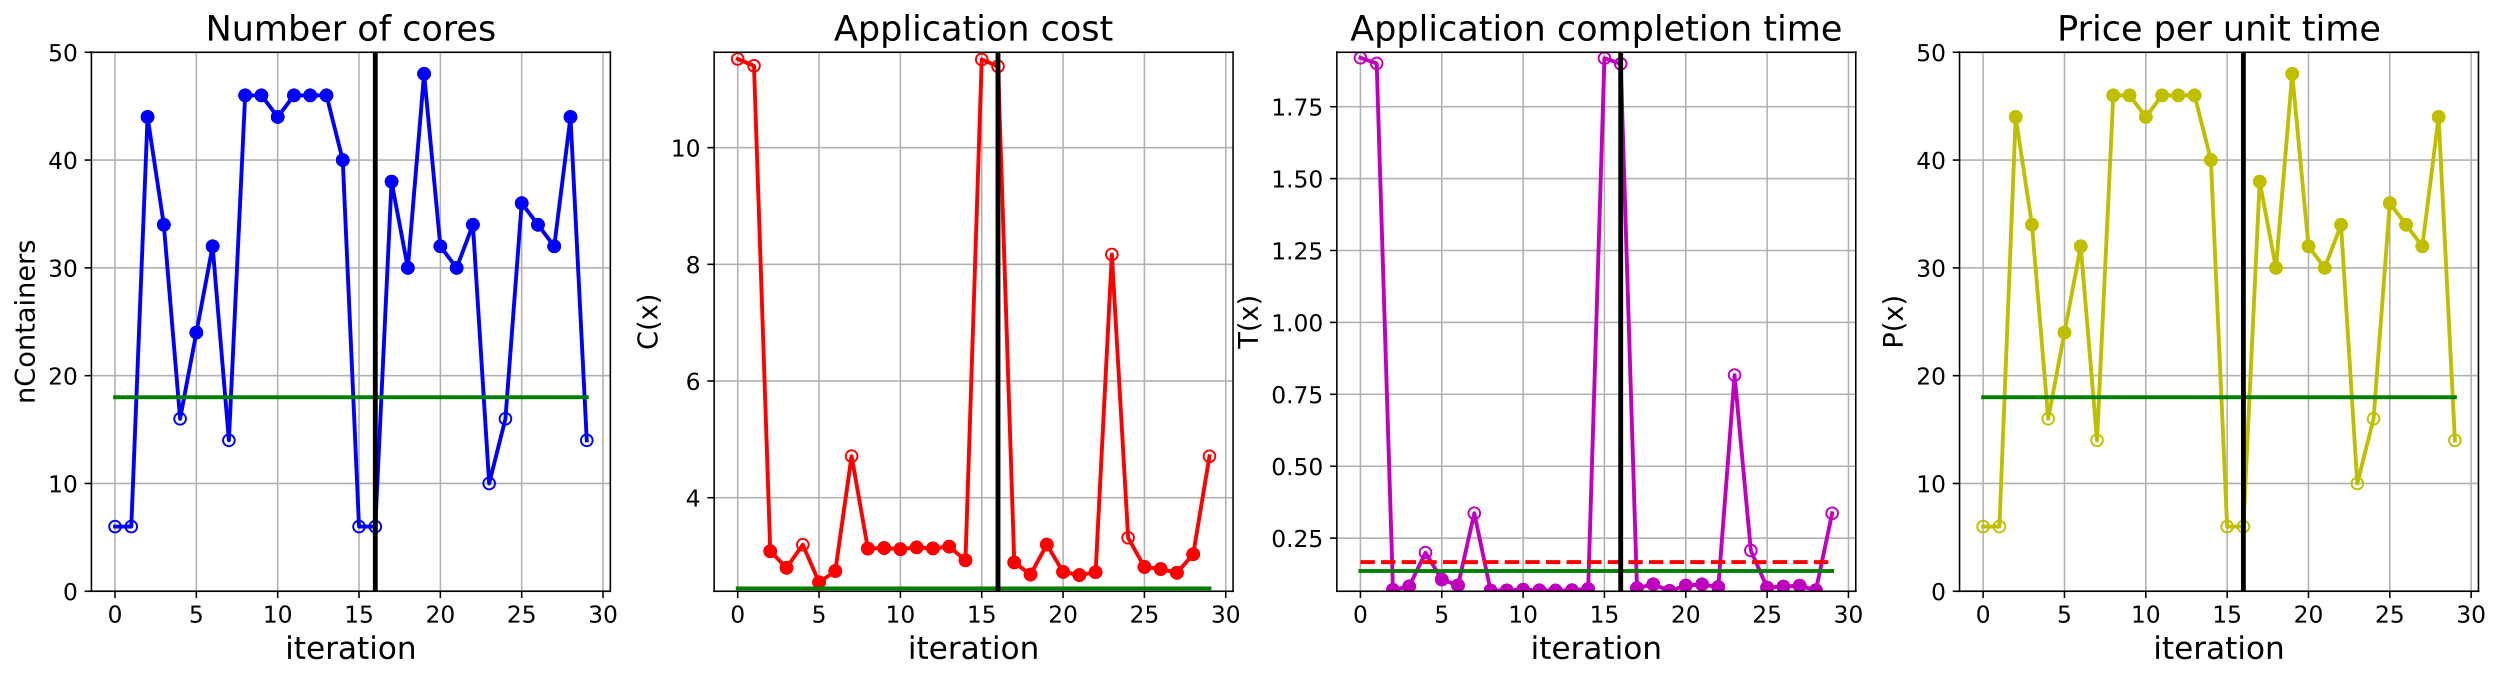 <?xml version="1.0" encoding="utf-8" standalone="no"?>
<!DOCTYPE svg PUBLIC "-//W3C//DTD SVG 1.1//EN"
  "http://www.w3.org/Graphics/SVG/1.1/DTD/svg11.dtd">
<!-- Created with matplotlib (https://matplotlib.org/) -->
<svg height="349.376pt" version="1.1" viewBox="0 0 1285.69 349.376" width="1285.69pt" xmlns="http://www.w3.org/2000/svg" xmlns:xlink="http://www.w3.org/1999/xlink">
 <defs>
  <style type="text/css">
*{stroke-linecap:butt;stroke-linejoin:round;}
  </style>
 </defs>
 <g id="figure_1">
  <g id="patch_1">
   <path d="M 0 349.376 
L 1285.69 349.376 
L 1285.69 0 
L 0 0 
z
" style="fill:#ffffff;"/>
  </g>
  <g id="axes_1">
   <g id="patch_2">
    <path d="M 47.019 304.077 
L 313.889 304.077 
L 313.889 26.877 
L 47.019 26.877 
z
" style="fill:#ffffff;"/>
   </g>
   <g id="matplotlib.axis_1">
    <g id="xtick_1">
     <g id="line2d_1">
      <path clip-path="url(#pcd79e9d592)" d="M 59.15 304.077 
L 59.15 26.877 
" style="fill:none;stroke:#b0b0b0;stroke-linecap:square;stroke-width:0.8;"/>
     </g>
     <g id="line2d_2">
      <defs>
       <path d="M 0 0 
L 0 3.5 
" id="m8925a27f2d" style="stroke:#000000;stroke-width:0.8;"/>
      </defs>
      <g>
       <use style="stroke:#000000;stroke-width:0.8;" x="59.15" xlink:href="#m8925a27f2d" y="304.077"/>
      </g>
     </g>
     <g id="text_1">
      <!-- 0 -->
      <defs>
       <path d="M 31.781 66.406 
Q 24.172 66.406 20.328 58.906 
Q 16.5 51.422 16.5 36.375 
Q 16.5 21.391 20.328 13.891 
Q 24.172 6.391 31.781 6.391 
Q 39.453 6.391 43.281 13.891 
Q 47.125 21.391 47.125 36.375 
Q 47.125 51.422 43.281 58.906 
Q 39.453 66.406 31.781 66.406 
z
M 31.781 74.219 
Q 44.047 74.219 50.516 64.516 
Q 56.984 54.828 56.984 36.375 
Q 56.984 17.969 50.516 8.266 
Q 44.047 -1.422 31.781 -1.422 
Q 19.531 -1.422 13.062 8.266 
Q 6.594 17.969 6.594 36.375 
Q 6.594 54.828 13.062 64.516 
Q 19.531 74.219 31.781 74.219 
z
" id="DejaVuSans-48"/>
      </defs>
      <g transform="translate(55.332 320.195)scale(0.12 -0.12)">
       <use xlink:href="#DejaVuSans-48"/>
      </g>
     </g>
    </g>
    <g id="xtick_2">
     <g id="line2d_3">
      <path clip-path="url(#pcd79e9d592)" d="M 100.979 304.077 
L 100.979 26.877 
" style="fill:none;stroke:#b0b0b0;stroke-linecap:square;stroke-width:0.8;"/>
     </g>
     <g id="line2d_4">
      <g>
       <use style="stroke:#000000;stroke-width:0.8;" x="100.979" xlink:href="#m8925a27f2d" y="304.077"/>
      </g>
     </g>
     <g id="text_2">
      <!-- 5 -->
      <defs>
       <path d="M 10.797 72.906 
L 49.516 72.906 
L 49.516 64.594 
L 19.828 64.594 
L 19.828 46.734 
Q 21.969 47.469 24.109 47.828 
Q 26.266 48.188 28.422 48.188 
Q 40.625 48.188 47.75 41.5 
Q 54.891 34.812 54.891 23.391 
Q 54.891 11.625 47.562 5.094 
Q 40.234 -1.422 26.906 -1.422 
Q 22.312 -1.422 17.547 -0.641 
Q 12.797 0.141 7.719 1.703 
L 7.719 11.625 
Q 12.109 9.234 16.797 8.062 
Q 21.484 6.891 26.703 6.891 
Q 35.156 6.891 40.078 11.328 
Q 45.016 15.766 45.016 23.391 
Q 45.016 31 40.078 35.438 
Q 35.156 39.891 26.703 39.891 
Q 22.75 39.891 18.812 39.016 
Q 14.891 38.141 10.797 36.281 
z
" id="DejaVuSans-53"/>
      </defs>
      <g transform="translate(97.161 320.195)scale(0.12 -0.12)">
       <use xlink:href="#DejaVuSans-53"/>
      </g>
     </g>
    </g>
    <g id="xtick_3">
     <g id="line2d_5">
      <path clip-path="url(#pcd79e9d592)" d="M 142.808 304.077 
L 142.808 26.877 
" style="fill:none;stroke:#b0b0b0;stroke-linecap:square;stroke-width:0.8;"/>
     </g>
     <g id="line2d_6">
      <g>
       <use style="stroke:#000000;stroke-width:0.8;" x="142.808" xlink:href="#m8925a27f2d" y="304.077"/>
      </g>
     </g>
     <g id="text_3">
      <!-- 10 -->
      <defs>
       <path d="M 12.406 8.297 
L 28.516 8.297 
L 28.516 63.922 
L 10.984 60.406 
L 10.984 69.391 
L 28.422 72.906 
L 38.281 72.906 
L 38.281 8.297 
L 54.391 8.297 
L 54.391 0 
L 12.406 0 
z
" id="DejaVuSans-49"/>
      </defs>
      <g transform="translate(135.173 320.195)scale(0.12 -0.12)">
       <use xlink:href="#DejaVuSans-49"/>
       <use x="63.623" xlink:href="#DejaVuSans-48"/>
      </g>
     </g>
    </g>
    <g id="xtick_4">
     <g id="line2d_7">
      <path clip-path="url(#pcd79e9d592)" d="M 184.637 304.077 
L 184.637 26.877 
" style="fill:none;stroke:#b0b0b0;stroke-linecap:square;stroke-width:0.8;"/>
     </g>
     <g id="line2d_8">
      <g>
       <use style="stroke:#000000;stroke-width:0.8;" x="184.637" xlink:href="#m8925a27f2d" y="304.077"/>
      </g>
     </g>
     <g id="text_4">
      <!-- 15 -->
      <g transform="translate(177.002 320.195)scale(0.12 -0.12)">
       <use xlink:href="#DejaVuSans-49"/>
       <use x="63.623" xlink:href="#DejaVuSans-53"/>
      </g>
     </g>
    </g>
    <g id="xtick_5">
     <g id="line2d_9">
      <path clip-path="url(#pcd79e9d592)" d="M 226.466 304.077 
L 226.466 26.877 
" style="fill:none;stroke:#b0b0b0;stroke-linecap:square;stroke-width:0.8;"/>
     </g>
     <g id="line2d_10">
      <g>
       <use style="stroke:#000000;stroke-width:0.8;" x="226.466" xlink:href="#m8925a27f2d" y="304.077"/>
      </g>
     </g>
     <g id="text_5">
      <!-- 20 -->
      <defs>
       <path d="M 19.188 8.297 
L 53.609 8.297 
L 53.609 0 
L 7.328 0 
L 7.328 8.297 
Q 12.938 14.109 22.625 23.891 
Q 32.328 33.688 34.812 36.531 
Q 39.547 41.844 41.422 45.531 
Q 43.312 49.219 43.312 52.781 
Q 43.312 58.594 39.234 62.25 
Q 35.156 65.922 28.609 65.922 
Q 23.969 65.922 18.812 64.312 
Q 13.672 62.703 7.812 59.422 
L 7.812 69.391 
Q 13.766 71.781 18.938 73 
Q 24.125 74.219 28.422 74.219 
Q 39.75 74.219 46.484 68.547 
Q 53.219 62.891 53.219 53.422 
Q 53.219 48.922 51.531 44.891 
Q 49.859 40.875 45.406 35.406 
Q 44.188 33.984 37.641 27.219 
Q 31.109 20.453 19.188 8.297 
z
" id="DejaVuSans-50"/>
      </defs>
      <g transform="translate(218.831 320.195)scale(0.12 -0.12)">
       <use xlink:href="#DejaVuSans-50"/>
       <use x="63.623" xlink:href="#DejaVuSans-48"/>
      </g>
     </g>
    </g>
    <g id="xtick_6">
     <g id="line2d_11">
      <path clip-path="url(#pcd79e9d592)" d="M 268.295 304.077 
L 268.295 26.877 
" style="fill:none;stroke:#b0b0b0;stroke-linecap:square;stroke-width:0.8;"/>
     </g>
     <g id="line2d_12">
      <g>
       <use style="stroke:#000000;stroke-width:0.8;" x="268.295" xlink:href="#m8925a27f2d" y="304.077"/>
      </g>
     </g>
     <g id="text_6">
      <!-- 25 -->
      <g transform="translate(260.66 320.195)scale(0.12 -0.12)">
       <use xlink:href="#DejaVuSans-50"/>
       <use x="63.623" xlink:href="#DejaVuSans-53"/>
      </g>
     </g>
    </g>
    <g id="xtick_7">
     <g id="line2d_13">
      <path clip-path="url(#pcd79e9d592)" d="M 310.124 304.077 
L 310.124 26.877 
" style="fill:none;stroke:#b0b0b0;stroke-linecap:square;stroke-width:0.8;"/>
     </g>
     <g id="line2d_14">
      <g>
       <use style="stroke:#000000;stroke-width:0.8;" x="310.124" xlink:href="#m8925a27f2d" y="304.077"/>
      </g>
     </g>
     <g id="text_7">
      <!-- 30 -->
      <defs>
       <path d="M 40.578 39.312 
Q 47.656 37.797 51.625 33 
Q 55.609 28.219 55.609 21.188 
Q 55.609 10.406 48.188 4.484 
Q 40.766 -1.422 27.094 -1.422 
Q 22.516 -1.422 17.656 -0.516 
Q 12.797 0.391 7.625 2.203 
L 7.625 11.719 
Q 11.719 9.328 16.594 8.109 
Q 21.484 6.891 26.812 6.891 
Q 36.078 6.891 40.938 10.547 
Q 45.797 14.203 45.797 21.188 
Q 45.797 27.641 41.281 31.266 
Q 36.766 34.906 28.719 34.906 
L 20.219 34.906 
L 20.219 43.016 
L 29.109 43.016 
Q 36.375 43.016 40.234 45.922 
Q 44.094 48.828 44.094 54.297 
Q 44.094 59.906 40.109 62.906 
Q 36.141 65.922 28.719 65.922 
Q 24.656 65.922 20.016 65.031 
Q 15.375 64.156 9.812 62.312 
L 9.812 71.094 
Q 15.438 72.656 20.344 73.438 
Q 25.25 74.219 29.594 74.219 
Q 40.828 74.219 47.359 69.109 
Q 53.906 64.016 53.906 55.328 
Q 53.906 49.266 50.438 45.094 
Q 46.969 40.922 40.578 39.312 
z
" id="DejaVuSans-51"/>
      </defs>
      <g transform="translate(302.489 320.195)scale(0.12 -0.12)">
       <use xlink:href="#DejaVuSans-51"/>
       <use x="63.623" xlink:href="#DejaVuSans-48"/>
      </g>
     </g>
    </g>
    <g id="text_8">
     <!-- iteration -->
     <defs>
      <path d="M 9.422 54.688 
L 18.406 54.688 
L 18.406 0 
L 9.422 0 
z
M 9.422 75.984 
L 18.406 75.984 
L 18.406 64.594 
L 9.422 64.594 
z
" id="DejaVuSans-105"/>
      <path d="M 18.312 70.219 
L 18.312 54.688 
L 36.812 54.688 
L 36.812 47.703 
L 18.312 47.703 
L 18.312 18.016 
Q 18.312 11.328 20.141 9.422 
Q 21.969 7.516 27.594 7.516 
L 36.812 7.516 
L 36.812 0 
L 27.594 0 
Q 17.188 0 13.234 3.875 
Q 9.281 7.766 9.281 18.016 
L 9.281 47.703 
L 2.688 47.703 
L 2.688 54.688 
L 9.281 54.688 
L 9.281 70.219 
z
" id="DejaVuSans-116"/>
      <path d="M 56.203 29.594 
L 56.203 25.203 
L 14.891 25.203 
Q 15.484 15.922 20.484 11.062 
Q 25.484 6.203 34.422 6.203 
Q 39.594 6.203 44.453 7.469 
Q 49.312 8.734 54.109 11.281 
L 54.109 2.781 
Q 49.266 0.734 44.188 -0.344 
Q 39.109 -1.422 33.891 -1.422 
Q 20.797 -1.422 13.156 6.188 
Q 5.516 13.812 5.516 26.812 
Q 5.516 40.234 12.766 48.109 
Q 20.016 56 32.328 56 
Q 43.359 56 49.781 48.891 
Q 56.203 41.797 56.203 29.594 
z
M 47.219 32.234 
Q 47.125 39.594 43.094 43.984 
Q 39.062 48.391 32.422 48.391 
Q 24.906 48.391 20.391 44.141 
Q 15.875 39.891 15.188 32.172 
z
" id="DejaVuSans-101"/>
      <path d="M 41.109 46.297 
Q 39.594 47.172 37.812 47.578 
Q 36.031 48 33.891 48 
Q 26.266 48 22.188 43.047 
Q 18.109 38.094 18.109 28.812 
L 18.109 0 
L 9.078 0 
L 9.078 54.688 
L 18.109 54.688 
L 18.109 46.188 
Q 20.953 51.172 25.484 53.578 
Q 30.031 56 36.531 56 
Q 37.453 56 38.578 55.875 
Q 39.703 55.766 41.062 55.516 
z
" id="DejaVuSans-114"/>
      <path d="M 34.281 27.484 
Q 23.391 27.484 19.188 25 
Q 14.984 22.516 14.984 16.5 
Q 14.984 11.719 18.141 8.906 
Q 21.297 6.109 26.703 6.109 
Q 34.188 6.109 38.703 11.406 
Q 43.219 16.703 43.219 25.484 
L 43.219 27.484 
z
M 52.203 31.203 
L 52.203 0 
L 43.219 0 
L 43.219 8.297 
Q 40.141 3.328 35.547 0.953 
Q 30.953 -1.422 24.312 -1.422 
Q 15.922 -1.422 10.953 3.297 
Q 6 8.016 6 15.922 
Q 6 25.141 12.172 29.828 
Q 18.359 34.516 30.609 34.516 
L 43.219 34.516 
L 43.219 35.406 
Q 43.219 41.609 39.141 45 
Q 35.062 48.391 27.688 48.391 
Q 23 48.391 18.547 47.266 
Q 14.109 46.141 10.016 43.891 
L 10.016 52.203 
Q 14.938 54.109 19.578 55.047 
Q 24.219 56 28.609 56 
Q 40.484 56 46.344 49.844 
Q 52.203 43.703 52.203 31.203 
z
" id="DejaVuSans-97"/>
      <path d="M 30.609 48.391 
Q 23.391 48.391 19.188 42.75 
Q 14.984 37.109 14.984 27.297 
Q 14.984 17.484 19.156 11.844 
Q 23.344 6.203 30.609 6.203 
Q 37.797 6.203 41.984 11.859 
Q 46.188 17.531 46.188 27.297 
Q 46.188 37.016 41.984 42.703 
Q 37.797 48.391 30.609 48.391 
z
M 30.609 56 
Q 42.328 56 49.016 48.375 
Q 55.719 40.766 55.719 27.297 
Q 55.719 13.875 49.016 6.219 
Q 42.328 -1.422 30.609 -1.422 
Q 18.844 -1.422 12.172 6.219 
Q 5.516 13.875 5.516 27.297 
Q 5.516 40.766 12.172 48.375 
Q 18.844 56 30.609 56 
z
" id="DejaVuSans-111"/>
      <path d="M 54.891 33.016 
L 54.891 0 
L 45.906 0 
L 45.906 32.719 
Q 45.906 40.484 42.875 44.328 
Q 39.844 48.188 33.797 48.188 
Q 26.516 48.188 22.312 43.547 
Q 18.109 38.922 18.109 30.906 
L 18.109 0 
L 9.078 0 
L 9.078 54.688 
L 18.109 54.688 
L 18.109 46.188 
Q 21.344 51.125 25.703 53.562 
Q 30.078 56 35.797 56 
Q 45.219 56 50.047 50.172 
Q 54.891 44.344 54.891 33.016 
z
" id="DejaVuSans-110"/>
     </defs>
     <g transform="translate(146.658 338.848)scale(0.16 -0.16)">
      <use xlink:href="#DejaVuSans-105"/>
      <use x="27.783" xlink:href="#DejaVuSans-116"/>
      <use x="66.992" xlink:href="#DejaVuSans-101"/>
      <use x="128.516" xlink:href="#DejaVuSans-114"/>
      <use x="169.629" xlink:href="#DejaVuSans-97"/>
      <use x="230.908" xlink:href="#DejaVuSans-116"/>
      <use x="270.117" xlink:href="#DejaVuSans-105"/>
      <use x="297.9" xlink:href="#DejaVuSans-111"/>
      <use x="359.082" xlink:href="#DejaVuSans-110"/>
     </g>
    </g>
   </g>
   <g id="matplotlib.axis_2">
    <g id="ytick_1">
     <g id="line2d_15">
      <path clip-path="url(#pcd79e9d592)" d="M 47.019 304.077 
L 313.889 304.077 
" style="fill:none;stroke:#b0b0b0;stroke-linecap:square;stroke-width:0.8;"/>
     </g>
     <g id="line2d_16">
      <defs>
       <path d="M 0 0 
L -3.5 0 
" id="m29dc3fa88a" style="stroke:#000000;stroke-width:0.8;"/>
      </defs>
      <g>
       <use style="stroke:#000000;stroke-width:0.8;" x="47.019" xlink:href="#m29dc3fa88a" y="304.077"/>
      </g>
     </g>
     <g id="text_9">
      <!-- 0 -->
      <g transform="translate(32.384 308.636)scale(0.12 -0.12)">
       <use xlink:href="#DejaVuSans-48"/>
      </g>
     </g>
    </g>
    <g id="ytick_2">
     <g id="line2d_17">
      <path clip-path="url(#pcd79e9d592)" d="M 47.019 248.637 
L 313.889 248.637 
" style="fill:none;stroke:#b0b0b0;stroke-linecap:square;stroke-width:0.8;"/>
     </g>
     <g id="line2d_18">
      <g>
       <use style="stroke:#000000;stroke-width:0.8;" x="47.019" xlink:href="#m29dc3fa88a" y="248.637"/>
      </g>
     </g>
     <g id="text_10">
      <!-- 10 -->
      <g transform="translate(24.749 253.196)scale(0.12 -0.12)">
       <use xlink:href="#DejaVuSans-49"/>
       <use x="63.623" xlink:href="#DejaVuSans-48"/>
      </g>
     </g>
    </g>
    <g id="ytick_3">
     <g id="line2d_19">
      <path clip-path="url(#pcd79e9d592)" d="M 47.019 193.197 
L 313.889 193.197 
" style="fill:none;stroke:#b0b0b0;stroke-linecap:square;stroke-width:0.8;"/>
     </g>
     <g id="line2d_20">
      <g>
       <use style="stroke:#000000;stroke-width:0.8;" x="47.019" xlink:href="#m29dc3fa88a" y="193.197"/>
      </g>
     </g>
     <g id="text_11">
      <!-- 20 -->
      <g transform="translate(24.749 197.756)scale(0.12 -0.12)">
       <use xlink:href="#DejaVuSans-50"/>
       <use x="63.623" xlink:href="#DejaVuSans-48"/>
      </g>
     </g>
    </g>
    <g id="ytick_4">
     <g id="line2d_21">
      <path clip-path="url(#pcd79e9d592)" d="M 47.019 137.757 
L 313.889 137.757 
" style="fill:none;stroke:#b0b0b0;stroke-linecap:square;stroke-width:0.8;"/>
     </g>
     <g id="line2d_22">
      <g>
       <use style="stroke:#000000;stroke-width:0.8;" x="47.019" xlink:href="#m29dc3fa88a" y="137.757"/>
      </g>
     </g>
     <g id="text_12">
      <!-- 30 -->
      <g transform="translate(24.749 142.316)scale(0.12 -0.12)">
       <use xlink:href="#DejaVuSans-51"/>
       <use x="63.623" xlink:href="#DejaVuSans-48"/>
      </g>
     </g>
    </g>
    <g id="ytick_5">
     <g id="line2d_23">
      <path clip-path="url(#pcd79e9d592)" d="M 47.019 82.317 
L 313.889 82.317 
" style="fill:none;stroke:#b0b0b0;stroke-linecap:square;stroke-width:0.8;"/>
     </g>
     <g id="line2d_24">
      <g>
       <use style="stroke:#000000;stroke-width:0.8;" x="47.019" xlink:href="#m29dc3fa88a" y="82.317"/>
      </g>
     </g>
     <g id="text_13">
      <!-- 40 -->
      <defs>
       <path d="M 37.797 64.312 
L 12.891 25.391 
L 37.797 25.391 
z
M 35.203 72.906 
L 47.609 72.906 
L 47.609 25.391 
L 58.016 25.391 
L 58.016 17.188 
L 47.609 17.188 
L 47.609 0 
L 37.797 0 
L 37.797 17.188 
L 4.891 17.188 
L 4.891 26.703 
z
" id="DejaVuSans-52"/>
      </defs>
      <g transform="translate(24.749 86.876)scale(0.12 -0.12)">
       <use xlink:href="#DejaVuSans-52"/>
       <use x="63.623" xlink:href="#DejaVuSans-48"/>
      </g>
     </g>
    </g>
    <g id="ytick_6">
     <g id="line2d_25">
      <path clip-path="url(#pcd79e9d592)" d="M 47.019 26.877 
L 313.889 26.877 
" style="fill:none;stroke:#b0b0b0;stroke-linecap:square;stroke-width:0.8;"/>
     </g>
     <g id="line2d_26">
      <g>
       <use style="stroke:#000000;stroke-width:0.8;" x="47.019" xlink:href="#m29dc3fa88a" y="26.877"/>
      </g>
     </g>
     <g id="text_14">
      <!-- 50 -->
      <g transform="translate(24.749 31.436)scale(0.12 -0.12)">
       <use xlink:href="#DejaVuSans-53"/>
       <use x="63.623" xlink:href="#DejaVuSans-48"/>
      </g>
     </g>
    </g>
    <g id="text_15">
     <!-- nContainers -->
     <defs>
      <path d="M 64.406 67.281 
L 64.406 56.891 
Q 59.422 61.531 53.781 63.812 
Q 48.141 66.109 41.797 66.109 
Q 29.297 66.109 22.656 58.469 
Q 16.016 50.828 16.016 36.375 
Q 16.016 21.969 22.656 14.328 
Q 29.297 6.688 41.797 6.688 
Q 48.141 6.688 53.781 8.984 
Q 59.422 11.281 64.406 15.922 
L 64.406 5.609 
Q 59.234 2.094 53.438 0.328 
Q 47.656 -1.422 41.219 -1.422 
Q 24.656 -1.422 15.125 8.703 
Q 5.609 18.844 5.609 36.375 
Q 5.609 53.953 15.125 64.078 
Q 24.656 74.219 41.219 74.219 
Q 47.75 74.219 53.531 72.484 
Q 59.328 70.75 64.406 67.281 
z
" id="DejaVuSans-67"/>
      <path d="M 44.281 53.078 
L 44.281 44.578 
Q 40.484 46.531 36.375 47.5 
Q 32.281 48.484 27.875 48.484 
Q 21.188 48.484 17.844 46.438 
Q 14.5 44.391 14.5 40.281 
Q 14.5 37.156 16.891 35.375 
Q 19.281 33.594 26.516 31.984 
L 29.594 31.297 
Q 39.156 29.25 43.188 25.516 
Q 47.219 21.781 47.219 15.094 
Q 47.219 7.469 41.188 3.016 
Q 35.156 -1.422 24.609 -1.422 
Q 20.219 -1.422 15.453 -0.562 
Q 10.688 0.297 5.422 2 
L 5.422 11.281 
Q 10.406 8.688 15.234 7.391 
Q 20.062 6.109 24.812 6.109 
Q 31.156 6.109 34.562 8.281 
Q 37.984 10.453 37.984 14.406 
Q 37.984 18.062 35.516 20.016 
Q 33.062 21.969 24.703 23.781 
L 21.578 24.516 
Q 13.234 26.266 9.516 29.906 
Q 5.812 33.547 5.812 39.891 
Q 5.812 47.609 11.281 51.797 
Q 16.75 56 26.812 56 
Q 31.781 56 36.172 55.266 
Q 40.578 54.547 44.281 53.078 
z
" id="DejaVuSans-115"/>
     </defs>
     <g transform="translate(17.838 207.767)rotate(-90)scale(0.14 -0.14)">
      <use xlink:href="#DejaVuSans-110"/>
      <use x="63.379" xlink:href="#DejaVuSans-67"/>
      <use x="133.203" xlink:href="#DejaVuSans-111"/>
      <use x="194.385" xlink:href="#DejaVuSans-110"/>
      <use x="257.764" xlink:href="#DejaVuSans-116"/>
      <use x="296.973" xlink:href="#DejaVuSans-97"/>
      <use x="358.252" xlink:href="#DejaVuSans-105"/>
      <use x="386.035" xlink:href="#DejaVuSans-110"/>
      <use x="449.414" xlink:href="#DejaVuSans-101"/>
      <use x="510.938" xlink:href="#DejaVuSans-114"/>
      <use x="552.051" xlink:href="#DejaVuSans-115"/>
     </g>
    </g>
   </g>
   <g id="line2d_27">
    <path clip-path="url(#pcd79e9d592)" d="M 59.15 270.813 
L 67.516 270.813 
L 75.881 60.141 
L 84.247 115.581 
L 92.613 215.373 
L 100.979 171.021 
L 109.345 126.669 
L 117.711 226.461 
L 126.076 49.053 
L 134.442 49.053 
L 142.808 60.141 
L 151.174 49.053 
L 159.54 49.053 
L 167.905 49.053 
L 176.271 82.317 
L 184.637 270.813 
L 193.003 270.813 
L 201.369 93.405 
L 209.735 137.757 
L 218.1 37.965 
L 226.466 126.669 
L 234.832 137.757 
L 243.198 115.581 
L 251.564 248.637 
L 259.929 215.373 
L 268.295 104.493 
L 276.661 115.581 
L 285.027 126.669 
L 293.393 60.141 
L 301.759 226.461 
" style="fill:none;stroke:#0000ff;stroke-linecap:square;stroke-width:2;"/>
    <defs>
     <path d="M 0 3 
C 0.796 3 1.559 2.684 2.121 2.121 
C 2.684 1.559 3 0.796 3 0 
C 3 -0.796 2.684 -1.559 2.121 -2.121 
C 1.559 -2.684 0.796 -3 0 -3 
C -0.796 -3 -1.559 -2.684 -2.121 -2.121 
C -2.684 -1.559 -3 -0.796 -3 0 
C -3 0.796 -2.684 1.559 -2.121 2.121 
C -1.559 2.684 -0.796 3 0 3 
z
" id="med5309eb0a" style="stroke:#0000ff;"/>
    </defs>
    <g clip-path="url(#pcd79e9d592)">
     <use style="fill-opacity:0;stroke:#0000ff;" x="59.15" xlink:href="#med5309eb0a" y="270.813"/>
     <use style="fill-opacity:0;stroke:#0000ff;" x="67.516" xlink:href="#med5309eb0a" y="270.813"/>
     <use style="fill-opacity:0;stroke:#0000ff;" x="75.881" xlink:href="#med5309eb0a" y="60.141"/>
     <use style="fill-opacity:0;stroke:#0000ff;" x="84.247" xlink:href="#med5309eb0a" y="115.581"/>
     <use style="fill-opacity:0;stroke:#0000ff;" x="92.613" xlink:href="#med5309eb0a" y="215.373"/>
     <use style="fill-opacity:0;stroke:#0000ff;" x="100.979" xlink:href="#med5309eb0a" y="171.021"/>
     <use style="fill-opacity:0;stroke:#0000ff;" x="109.345" xlink:href="#med5309eb0a" y="126.669"/>
     <use style="fill-opacity:0;stroke:#0000ff;" x="117.711" xlink:href="#med5309eb0a" y="226.461"/>
     <use style="fill-opacity:0;stroke:#0000ff;" x="126.076" xlink:href="#med5309eb0a" y="49.053"/>
     <use style="fill-opacity:0;stroke:#0000ff;" x="134.442" xlink:href="#med5309eb0a" y="49.053"/>
     <use style="fill-opacity:0;stroke:#0000ff;" x="142.808" xlink:href="#med5309eb0a" y="60.141"/>
     <use style="fill-opacity:0;stroke:#0000ff;" x="151.174" xlink:href="#med5309eb0a" y="49.053"/>
     <use style="fill-opacity:0;stroke:#0000ff;" x="159.54" xlink:href="#med5309eb0a" y="49.053"/>
     <use style="fill-opacity:0;stroke:#0000ff;" x="167.905" xlink:href="#med5309eb0a" y="49.053"/>
     <use style="fill-opacity:0;stroke:#0000ff;" x="176.271" xlink:href="#med5309eb0a" y="82.317"/>
     <use style="fill-opacity:0;stroke:#0000ff;" x="184.637" xlink:href="#med5309eb0a" y="270.813"/>
     <use style="fill-opacity:0;stroke:#0000ff;" x="193.003" xlink:href="#med5309eb0a" y="270.813"/>
     <use style="fill-opacity:0;stroke:#0000ff;" x="201.369" xlink:href="#med5309eb0a" y="93.405"/>
     <use style="fill-opacity:0;stroke:#0000ff;" x="209.735" xlink:href="#med5309eb0a" y="137.757"/>
     <use style="fill-opacity:0;stroke:#0000ff;" x="218.1" xlink:href="#med5309eb0a" y="37.965"/>
     <use style="fill-opacity:0;stroke:#0000ff;" x="226.466" xlink:href="#med5309eb0a" y="126.669"/>
     <use style="fill-opacity:0;stroke:#0000ff;" x="234.832" xlink:href="#med5309eb0a" y="137.757"/>
     <use style="fill-opacity:0;stroke:#0000ff;" x="243.198" xlink:href="#med5309eb0a" y="115.581"/>
     <use style="fill-opacity:0;stroke:#0000ff;" x="251.564" xlink:href="#med5309eb0a" y="248.637"/>
     <use style="fill-opacity:0;stroke:#0000ff;" x="259.929" xlink:href="#med5309eb0a" y="215.373"/>
     <use style="fill-opacity:0;stroke:#0000ff;" x="268.295" xlink:href="#med5309eb0a" y="104.493"/>
     <use style="fill-opacity:0;stroke:#0000ff;" x="276.661" xlink:href="#med5309eb0a" y="115.581"/>
     <use style="fill-opacity:0;stroke:#0000ff;" x="285.027" xlink:href="#med5309eb0a" y="126.669"/>
     <use style="fill-opacity:0;stroke:#0000ff;" x="293.393" xlink:href="#med5309eb0a" y="60.141"/>
     <use style="fill-opacity:0;stroke:#0000ff;" x="301.759" xlink:href="#med5309eb0a" y="226.461"/>
    </g>
   </g>
   <g id="line2d_28">
    <defs>
     <path d="M 0 3 
C 0.796 3 1.559 2.684 2.121 2.121 
C 2.684 1.559 3 0.796 3 0 
C 3 -0.796 2.684 -1.559 2.121 -2.121 
C 1.559 -2.684 0.796 -3 0 -3 
C -0.796 -3 -1.559 -2.684 -2.121 -2.121 
C -2.684 -1.559 -3 -0.796 -3 0 
C -3 0.796 -2.684 1.559 -2.121 2.121 
C -1.559 2.684 -0.796 3 0 3 
z
" id="md74d029ee2" style="stroke:#0000ff;"/>
    </defs>
    <g clip-path="url(#pcd79e9d592)">
     <use style="fill:#0000ff;stroke:#0000ff;" x="75.881" xlink:href="#md74d029ee2" y="60.141"/>
    </g>
   </g>
   <g id="line2d_29">
    <g clip-path="url(#pcd79e9d592)">
     <use style="fill:#0000ff;stroke:#0000ff;" x="84.247" xlink:href="#md74d029ee2" y="115.581"/>
    </g>
   </g>
   <g id="line2d_30">
    <g clip-path="url(#pcd79e9d592)">
     <use style="fill:#0000ff;stroke:#0000ff;" x="100.979" xlink:href="#md74d029ee2" y="171.021"/>
    </g>
   </g>
   <g id="line2d_31">
    <g clip-path="url(#pcd79e9d592)">
     <use style="fill:#0000ff;stroke:#0000ff;" x="109.345" xlink:href="#md74d029ee2" y="126.669"/>
    </g>
   </g>
   <g id="line2d_32">
    <g clip-path="url(#pcd79e9d592)">
     <use style="fill:#0000ff;stroke:#0000ff;" x="126.076" xlink:href="#md74d029ee2" y="49.053"/>
    </g>
   </g>
   <g id="line2d_33">
    <g clip-path="url(#pcd79e9d592)">
     <use style="fill:#0000ff;stroke:#0000ff;" x="134.442" xlink:href="#md74d029ee2" y="49.053"/>
    </g>
   </g>
   <g id="line2d_34">
    <g clip-path="url(#pcd79e9d592)">
     <use style="fill:#0000ff;stroke:#0000ff;" x="142.808" xlink:href="#md74d029ee2" y="60.141"/>
    </g>
   </g>
   <g id="line2d_35">
    <g clip-path="url(#pcd79e9d592)">
     <use style="fill:#0000ff;stroke:#0000ff;" x="151.174" xlink:href="#md74d029ee2" y="49.053"/>
    </g>
   </g>
   <g id="line2d_36">
    <g clip-path="url(#pcd79e9d592)">
     <use style="fill:#0000ff;stroke:#0000ff;" x="159.54" xlink:href="#md74d029ee2" y="49.053"/>
    </g>
   </g>
   <g id="line2d_37">
    <g clip-path="url(#pcd79e9d592)">
     <use style="fill:#0000ff;stroke:#0000ff;" x="167.905" xlink:href="#md74d029ee2" y="49.053"/>
    </g>
   </g>
   <g id="line2d_38">
    <g clip-path="url(#pcd79e9d592)">
     <use style="fill:#0000ff;stroke:#0000ff;" x="176.271" xlink:href="#md74d029ee2" y="82.317"/>
    </g>
   </g>
   <g id="line2d_39">
    <g clip-path="url(#pcd79e9d592)">
     <use style="fill:#0000ff;stroke:#0000ff;" x="201.369" xlink:href="#md74d029ee2" y="93.405"/>
    </g>
   </g>
   <g id="line2d_40">
    <g clip-path="url(#pcd79e9d592)">
     <use style="fill:#0000ff;stroke:#0000ff;" x="209.735" xlink:href="#md74d029ee2" y="137.757"/>
    </g>
   </g>
   <g id="line2d_41">
    <g clip-path="url(#pcd79e9d592)">
     <use style="fill:#0000ff;stroke:#0000ff;" x="218.1" xlink:href="#md74d029ee2" y="37.965"/>
    </g>
   </g>
   <g id="line2d_42">
    <g clip-path="url(#pcd79e9d592)">
     <use style="fill:#0000ff;stroke:#0000ff;" x="226.466" xlink:href="#md74d029ee2" y="126.669"/>
    </g>
   </g>
   <g id="line2d_43">
    <g clip-path="url(#pcd79e9d592)">
     <use style="fill:#0000ff;stroke:#0000ff;" x="234.832" xlink:href="#md74d029ee2" y="137.757"/>
    </g>
   </g>
   <g id="line2d_44">
    <g clip-path="url(#pcd79e9d592)">
     <use style="fill:#0000ff;stroke:#0000ff;" x="243.198" xlink:href="#md74d029ee2" y="115.581"/>
    </g>
   </g>
   <g id="line2d_45">
    <g clip-path="url(#pcd79e9d592)">
     <use style="fill:#0000ff;stroke:#0000ff;" x="268.295" xlink:href="#md74d029ee2" y="104.493"/>
    </g>
   </g>
   <g id="line2d_46">
    <g clip-path="url(#pcd79e9d592)">
     <use style="fill:#0000ff;stroke:#0000ff;" x="276.661" xlink:href="#md74d029ee2" y="115.581"/>
    </g>
   </g>
   <g id="line2d_47">
    <g clip-path="url(#pcd79e9d592)">
     <use style="fill:#0000ff;stroke:#0000ff;" x="285.027" xlink:href="#md74d029ee2" y="126.669"/>
    </g>
   </g>
   <g id="line2d_48">
    <g clip-path="url(#pcd79e9d592)">
     <use style="fill:#0000ff;stroke:#0000ff;" x="293.393" xlink:href="#md74d029ee2" y="60.141"/>
    </g>
   </g>
   <g id="line2d_49">
    <path clip-path="url(#pcd79e9d592)" d="M 59.15 204.285 
L 67.516 204.285 
L 75.881 204.285 
L 84.247 204.285 
L 92.613 204.285 
L 100.979 204.285 
L 109.345 204.285 
L 117.711 204.285 
L 126.076 204.285 
L 134.442 204.285 
L 142.808 204.285 
L 151.174 204.285 
L 159.54 204.285 
L 167.905 204.285 
L 176.271 204.285 
L 184.637 204.285 
L 193.003 204.285 
L 201.369 204.285 
L 209.735 204.285 
L 218.1 204.285 
L 226.466 204.285 
L 234.832 204.285 
L 243.198 204.285 
L 251.564 204.285 
L 259.929 204.285 
L 268.295 204.285 
L 276.661 204.285 
L 285.027 204.285 
L 293.393 204.285 
L 301.759 204.285 
" style="fill:none;stroke:#008000;stroke-linecap:square;stroke-width:2;"/>
   </g>
   <g id="line2d_50">
    <path clip-path="url(#pcd79e9d592)" d="M 193.003 304.077 
L 193.003 26.877 
" style="fill:none;stroke:#000000;stroke-linecap:square;stroke-width:2.5;"/>
   </g>
   <g id="patch_3">
    <path d="M 47.019 304.077 
L 47.019 26.877 
" style="fill:none;stroke:#000000;stroke-linecap:square;stroke-linejoin:miter;stroke-width:0.8;"/>
   </g>
   <g id="patch_4">
    <path d="M 313.889 304.077 
L 313.889 26.877 
" style="fill:none;stroke:#000000;stroke-linecap:square;stroke-linejoin:miter;stroke-width:0.8;"/>
   </g>
   <g id="patch_5">
    <path d="M 47.019 304.077 
L 313.889 304.077 
" style="fill:none;stroke:#000000;stroke-linecap:square;stroke-linejoin:miter;stroke-width:0.8;"/>
   </g>
   <g id="patch_6">
    <path d="M 47.019 26.877 
L 313.889 26.877 
" style="fill:none;stroke:#000000;stroke-linecap:square;stroke-linejoin:miter;stroke-width:0.8;"/>
   </g>
   <g id="text_16">
    <!-- Number of cores -->
    <defs>
     <path d="M 9.812 72.906 
L 23.094 72.906 
L 55.422 11.922 
L 55.422 72.906 
L 64.984 72.906 
L 64.984 0 
L 51.703 0 
L 19.391 60.984 
L 19.391 0 
L 9.812 0 
z
" id="DejaVuSans-78"/>
     <path d="M 8.5 21.578 
L 8.5 54.688 
L 17.484 54.688 
L 17.484 21.922 
Q 17.484 14.156 20.5 10.266 
Q 23.531 6.391 29.594 6.391 
Q 36.859 6.391 41.078 11.031 
Q 45.312 15.672 45.312 23.688 
L 45.312 54.688 
L 54.297 54.688 
L 54.297 0 
L 45.312 0 
L 45.312 8.406 
Q 42.047 3.422 37.719 1 
Q 33.406 -1.422 27.688 -1.422 
Q 18.266 -1.422 13.375 4.438 
Q 8.5 10.297 8.5 21.578 
z
M 31.109 56 
z
" id="DejaVuSans-117"/>
     <path d="M 52 44.188 
Q 55.375 50.25 60.062 53.125 
Q 64.75 56 71.094 56 
Q 79.641 56 84.281 50.016 
Q 88.922 44.047 88.922 33.016 
L 88.922 0 
L 79.891 0 
L 79.891 32.719 
Q 79.891 40.578 77.094 44.375 
Q 74.312 48.188 68.609 48.188 
Q 61.625 48.188 57.562 43.547 
Q 53.516 38.922 53.516 30.906 
L 53.516 0 
L 44.484 0 
L 44.484 32.719 
Q 44.484 40.625 41.703 44.406 
Q 38.922 48.188 33.109 48.188 
Q 26.219 48.188 22.156 43.531 
Q 18.109 38.875 18.109 30.906 
L 18.109 0 
L 9.078 0 
L 9.078 54.688 
L 18.109 54.688 
L 18.109 46.188 
Q 21.188 51.219 25.484 53.609 
Q 29.781 56 35.688 56 
Q 41.656 56 45.828 52.969 
Q 50 49.953 52 44.188 
z
" id="DejaVuSans-109"/>
     <path d="M 48.688 27.297 
Q 48.688 37.203 44.609 42.844 
Q 40.531 48.484 33.406 48.484 
Q 26.266 48.484 22.188 42.844 
Q 18.109 37.203 18.109 27.297 
Q 18.109 17.391 22.188 11.75 
Q 26.266 6.109 33.406 6.109 
Q 40.531 6.109 44.609 11.75 
Q 48.688 17.391 48.688 27.297 
z
M 18.109 46.391 
Q 20.953 51.266 25.266 53.625 
Q 29.594 56 35.594 56 
Q 45.562 56 51.781 48.094 
Q 58.016 40.188 58.016 27.297 
Q 58.016 14.406 51.781 6.484 
Q 45.562 -1.422 35.594 -1.422 
Q 29.594 -1.422 25.266 0.953 
Q 20.953 3.328 18.109 8.203 
L 18.109 0 
L 9.078 0 
L 9.078 75.984 
L 18.109 75.984 
z
" id="DejaVuSans-98"/>
     <path id="DejaVuSans-32"/>
     <path d="M 37.109 75.984 
L 37.109 68.5 
L 28.516 68.5 
Q 23.688 68.5 21.797 66.547 
Q 19.922 64.594 19.922 59.516 
L 19.922 54.688 
L 34.719 54.688 
L 34.719 47.703 
L 19.922 47.703 
L 19.922 0 
L 10.891 0 
L 10.891 47.703 
L 2.297 47.703 
L 2.297 54.688 
L 10.891 54.688 
L 10.891 58.5 
Q 10.891 67.625 15.141 71.797 
Q 19.391 75.984 28.609 75.984 
z
" id="DejaVuSans-102"/>
     <path d="M 48.781 52.594 
L 48.781 44.188 
Q 44.969 46.297 41.141 47.344 
Q 37.312 48.391 33.406 48.391 
Q 24.656 48.391 19.812 42.844 
Q 14.984 37.312 14.984 27.297 
Q 14.984 17.281 19.812 11.734 
Q 24.656 6.203 33.406 6.203 
Q 37.312 6.203 41.141 7.25 
Q 44.969 8.297 48.781 10.406 
L 48.781 2.094 
Q 45.016 0.344 40.984 -0.531 
Q 36.969 -1.422 32.422 -1.422 
Q 20.062 -1.422 12.781 6.344 
Q 5.516 14.109 5.516 27.297 
Q 5.516 40.672 12.859 48.328 
Q 20.219 56 33.016 56 
Q 37.156 56 41.109 55.141 
Q 45.062 54.297 48.781 52.594 
z
" id="DejaVuSans-99"/>
    </defs>
    <g transform="translate(105.725 20.877)scale(0.18 -0.18)">
     <use xlink:href="#DejaVuSans-78"/>
     <use x="74.805" xlink:href="#DejaVuSans-117"/>
     <use x="138.184" xlink:href="#DejaVuSans-109"/>
     <use x="235.596" xlink:href="#DejaVuSans-98"/>
     <use x="299.072" xlink:href="#DejaVuSans-101"/>
     <use x="360.596" xlink:href="#DejaVuSans-114"/>
     <use x="401.709" xlink:href="#DejaVuSans-32"/>
     <use x="433.496" xlink:href="#DejaVuSans-111"/>
     <use x="494.678" xlink:href="#DejaVuSans-102"/>
     <use x="529.883" xlink:href="#DejaVuSans-32"/>
     <use x="561.67" xlink:href="#DejaVuSans-99"/>
     <use x="616.65" xlink:href="#DejaVuSans-111"/>
     <use x="677.832" xlink:href="#DejaVuSans-114"/>
     <use x="716.695" xlink:href="#DejaVuSans-101"/>
     <use x="778.219" xlink:href="#DejaVuSans-115"/>
    </g>
   </g>
  </g>
  <g id="axes_2">
   <g id="patch_7">
    <path d="M 367.263 304.077 
L 634.132 304.077 
L 634.132 26.877 
L 367.263 26.877 
z
" style="fill:#ffffff;"/>
   </g>
   <g id="matplotlib.axis_3">
    <g id="xtick_8">
     <g id="line2d_51">
      <path clip-path="url(#p825788e616)" d="M 379.393 304.077 
L 379.393 26.877 
" style="fill:none;stroke:#b0b0b0;stroke-linecap:square;stroke-width:0.8;"/>
     </g>
     <g id="line2d_52">
      <g>
       <use style="stroke:#000000;stroke-width:0.8;" x="379.393" xlink:href="#m8925a27f2d" y="304.077"/>
      </g>
     </g>
     <g id="text_17">
      <!-- 0 -->
      <g transform="translate(375.576 320.195)scale(0.12 -0.12)">
       <use xlink:href="#DejaVuSans-48"/>
      </g>
     </g>
    </g>
    <g id="xtick_9">
     <g id="line2d_53">
      <path clip-path="url(#p825788e616)" d="M 421.222 304.077 
L 421.222 26.877 
" style="fill:none;stroke:#b0b0b0;stroke-linecap:square;stroke-width:0.8;"/>
     </g>
     <g id="line2d_54">
      <g>
       <use style="stroke:#000000;stroke-width:0.8;" x="421.222" xlink:href="#m8925a27f2d" y="304.077"/>
      </g>
     </g>
     <g id="text_18">
      <!-- 5 -->
      <g transform="translate(417.405 320.195)scale(0.12 -0.12)">
       <use xlink:href="#DejaVuSans-53"/>
      </g>
     </g>
    </g>
    <g id="xtick_10">
     <g id="line2d_55">
      <path clip-path="url(#p825788e616)" d="M 463.051 304.077 
L 463.051 26.877 
" style="fill:none;stroke:#b0b0b0;stroke-linecap:square;stroke-width:0.8;"/>
     </g>
     <g id="line2d_56">
      <g>
       <use style="stroke:#000000;stroke-width:0.8;" x="463.051" xlink:href="#m8925a27f2d" y="304.077"/>
      </g>
     </g>
     <g id="text_19">
      <!-- 10 -->
      <g transform="translate(455.416 320.195)scale(0.12 -0.12)">
       <use xlink:href="#DejaVuSans-49"/>
       <use x="63.623" xlink:href="#DejaVuSans-48"/>
      </g>
     </g>
    </g>
    <g id="xtick_11">
     <g id="line2d_57">
      <path clip-path="url(#p825788e616)" d="M 504.881 304.077 
L 504.881 26.877 
" style="fill:none;stroke:#b0b0b0;stroke-linecap:square;stroke-width:0.8;"/>
     </g>
     <g id="line2d_58">
      <g>
       <use style="stroke:#000000;stroke-width:0.8;" x="504.881" xlink:href="#m8925a27f2d" y="304.077"/>
      </g>
     </g>
     <g id="text_20">
      <!-- 15 -->
      <g transform="translate(497.246 320.195)scale(0.12 -0.12)">
       <use xlink:href="#DejaVuSans-49"/>
       <use x="63.623" xlink:href="#DejaVuSans-53"/>
      </g>
     </g>
    </g>
    <g id="xtick_12">
     <g id="line2d_59">
      <path clip-path="url(#p825788e616)" d="M 546.71 304.077 
L 546.71 26.877 
" style="fill:none;stroke:#b0b0b0;stroke-linecap:square;stroke-width:0.8;"/>
     </g>
     <g id="line2d_60">
      <g>
       <use style="stroke:#000000;stroke-width:0.8;" x="546.71" xlink:href="#m8925a27f2d" y="304.077"/>
      </g>
     </g>
     <g id="text_21">
      <!-- 20 -->
      <g transform="translate(539.075 320.195)scale(0.12 -0.12)">
       <use xlink:href="#DejaVuSans-50"/>
       <use x="63.623" xlink:href="#DejaVuSans-48"/>
      </g>
     </g>
    </g>
    <g id="xtick_13">
     <g id="line2d_61">
      <path clip-path="url(#p825788e616)" d="M 588.539 304.077 
L 588.539 26.877 
" style="fill:none;stroke:#b0b0b0;stroke-linecap:square;stroke-width:0.8;"/>
     </g>
     <g id="line2d_62">
      <g>
       <use style="stroke:#000000;stroke-width:0.8;" x="588.539" xlink:href="#m8925a27f2d" y="304.077"/>
      </g>
     </g>
     <g id="text_22">
      <!-- 25 -->
      <g transform="translate(580.904 320.195)scale(0.12 -0.12)">
       <use xlink:href="#DejaVuSans-50"/>
       <use x="63.623" xlink:href="#DejaVuSans-53"/>
      </g>
     </g>
    </g>
    <g id="xtick_14">
     <g id="line2d_63">
      <path clip-path="url(#p825788e616)" d="M 630.368 304.077 
L 630.368 26.877 
" style="fill:none;stroke:#b0b0b0;stroke-linecap:square;stroke-width:0.8;"/>
     </g>
     <g id="line2d_64">
      <g>
       <use style="stroke:#000000;stroke-width:0.8;" x="630.368" xlink:href="#m8925a27f2d" y="304.077"/>
      </g>
     </g>
     <g id="text_23">
      <!-- 30 -->
      <g transform="translate(622.733 320.195)scale(0.12 -0.12)">
       <use xlink:href="#DejaVuSans-51"/>
       <use x="63.623" xlink:href="#DejaVuSans-48"/>
      </g>
     </g>
    </g>
    <g id="text_24">
     <!-- iteration -->
     <g transform="translate(466.901 338.848)scale(0.16 -0.16)">
      <use xlink:href="#DejaVuSans-105"/>
      <use x="27.783" xlink:href="#DejaVuSans-116"/>
      <use x="66.992" xlink:href="#DejaVuSans-101"/>
      <use x="128.516" xlink:href="#DejaVuSans-114"/>
      <use x="169.629" xlink:href="#DejaVuSans-97"/>
      <use x="230.908" xlink:href="#DejaVuSans-116"/>
      <use x="270.117" xlink:href="#DejaVuSans-105"/>
      <use x="297.9" xlink:href="#DejaVuSans-111"/>
      <use x="359.082" xlink:href="#DejaVuSans-110"/>
     </g>
    </g>
   </g>
   <g id="matplotlib.axis_4">
    <g id="ytick_7">
     <g id="line2d_65">
      <path clip-path="url(#p825788e616)" d="M 367.263 255.944 
L 634.132 255.944 
" style="fill:none;stroke:#b0b0b0;stroke-linecap:square;stroke-width:0.8;"/>
     </g>
     <g id="line2d_66">
      <g>
       <use style="stroke:#000000;stroke-width:0.8;" x="367.263" xlink:href="#m29dc3fa88a" y="255.944"/>
      </g>
     </g>
     <g id="text_25">
      <!-- 4 -->
      <g transform="translate(352.628 260.503)scale(0.12 -0.12)">
       <use xlink:href="#DejaVuSans-52"/>
      </g>
     </g>
    </g>
    <g id="ytick_8">
     <g id="line2d_67">
      <path clip-path="url(#p825788e616)" d="M 367.263 195.942 
L 634.132 195.942 
" style="fill:none;stroke:#b0b0b0;stroke-linecap:square;stroke-width:0.8;"/>
     </g>
     <g id="line2d_68">
      <g>
       <use style="stroke:#000000;stroke-width:0.8;" x="367.263" xlink:href="#m29dc3fa88a" y="195.942"/>
      </g>
     </g>
     <g id="text_26">
      <!-- 6 -->
      <defs>
       <path d="M 33.016 40.375 
Q 26.375 40.375 22.484 35.828 
Q 18.609 31.297 18.609 23.391 
Q 18.609 15.531 22.484 10.953 
Q 26.375 6.391 33.016 6.391 
Q 39.656 6.391 43.531 10.953 
Q 47.406 15.531 47.406 23.391 
Q 47.406 31.297 43.531 35.828 
Q 39.656 40.375 33.016 40.375 
z
M 52.594 71.297 
L 52.594 62.312 
Q 48.875 64.062 45.094 64.984 
Q 41.312 65.922 37.594 65.922 
Q 27.828 65.922 22.672 59.328 
Q 17.531 52.734 16.797 39.406 
Q 19.672 43.656 24.016 45.922 
Q 28.375 48.188 33.594 48.188 
Q 44.578 48.188 50.953 41.516 
Q 57.328 34.859 57.328 23.391 
Q 57.328 12.156 50.688 5.359 
Q 44.047 -1.422 33.016 -1.422 
Q 20.359 -1.422 13.672 8.266 
Q 6.984 17.969 6.984 36.375 
Q 6.984 53.656 15.188 63.938 
Q 23.391 74.219 37.203 74.219 
Q 40.922 74.219 44.703 73.484 
Q 48.484 72.75 52.594 71.297 
z
" id="DejaVuSans-54"/>
      </defs>
      <g transform="translate(352.628 200.501)scale(0.12 -0.12)">
       <use xlink:href="#DejaVuSans-54"/>
      </g>
     </g>
    </g>
    <g id="ytick_9">
     <g id="line2d_69">
      <path clip-path="url(#p825788e616)" d="M 367.263 135.939 
L 634.132 135.939 
" style="fill:none;stroke:#b0b0b0;stroke-linecap:square;stroke-width:0.8;"/>
     </g>
     <g id="line2d_70">
      <g>
       <use style="stroke:#000000;stroke-width:0.8;" x="367.263" xlink:href="#m29dc3fa88a" y="135.939"/>
      </g>
     </g>
     <g id="text_27">
      <!-- 8 -->
      <defs>
       <path d="M 31.781 34.625 
Q 24.75 34.625 20.719 30.859 
Q 16.703 27.094 16.703 20.516 
Q 16.703 13.922 20.719 10.156 
Q 24.75 6.391 31.781 6.391 
Q 38.812 6.391 42.859 10.172 
Q 46.922 13.969 46.922 20.516 
Q 46.922 27.094 42.891 30.859 
Q 38.875 34.625 31.781 34.625 
z
M 21.922 38.812 
Q 15.578 40.375 12.031 44.719 
Q 8.5 49.078 8.5 55.328 
Q 8.5 64.062 14.719 69.141 
Q 20.953 74.219 31.781 74.219 
Q 42.672 74.219 48.875 69.141 
Q 55.078 64.062 55.078 55.328 
Q 55.078 49.078 51.531 44.719 
Q 48 40.375 41.703 38.812 
Q 48.828 37.156 52.797 32.312 
Q 56.781 27.484 56.781 20.516 
Q 56.781 9.906 50.312 4.234 
Q 43.844 -1.422 31.781 -1.422 
Q 19.734 -1.422 13.25 4.234 
Q 6.781 9.906 6.781 20.516 
Q 6.781 27.484 10.781 32.312 
Q 14.797 37.156 21.922 38.812 
z
M 18.312 54.391 
Q 18.312 48.734 21.844 45.562 
Q 25.391 42.391 31.781 42.391 
Q 38.141 42.391 41.719 45.562 
Q 45.312 48.734 45.312 54.391 
Q 45.312 60.062 41.719 63.234 
Q 38.141 66.406 31.781 66.406 
Q 25.391 66.406 21.844 63.234 
Q 18.312 60.062 18.312 54.391 
z
" id="DejaVuSans-56"/>
      </defs>
      <g transform="translate(352.628 140.498)scale(0.12 -0.12)">
       <use xlink:href="#DejaVuSans-56"/>
      </g>
     </g>
    </g>
    <g id="ytick_10">
     <g id="line2d_71">
      <path clip-path="url(#p825788e616)" d="M 367.263 75.936 
L 634.132 75.936 
" style="fill:none;stroke:#b0b0b0;stroke-linecap:square;stroke-width:0.8;"/>
     </g>
     <g id="line2d_72">
      <g>
       <use style="stroke:#000000;stroke-width:0.8;" x="367.263" xlink:href="#m29dc3fa88a" y="75.936"/>
      </g>
     </g>
     <g id="text_28">
      <!-- 10 -->
      <g transform="translate(344.993 80.495)scale(0.12 -0.12)">
       <use xlink:href="#DejaVuSans-49"/>
       <use x="63.623" xlink:href="#DejaVuSans-48"/>
      </g>
     </g>
    </g>
    <g id="text_29">
     <!-- C(x) -->
     <defs>
      <path d="M 31 75.875 
Q 24.469 64.656 21.281 53.656 
Q 18.109 42.672 18.109 31.391 
Q 18.109 20.125 21.312 9.062 
Q 24.516 -2 31 -13.188 
L 23.188 -13.188 
Q 15.875 -1.703 12.234 9.375 
Q 8.594 20.453 8.594 31.391 
Q 8.594 42.281 12.203 53.312 
Q 15.828 64.359 23.188 75.875 
z
" id="DejaVuSans-40"/>
      <path d="M 54.891 54.688 
L 35.109 28.078 
L 55.906 0 
L 45.312 0 
L 29.391 21.484 
L 13.484 0 
L 2.875 0 
L 24.125 28.609 
L 4.688 54.688 
L 15.281 54.688 
L 29.781 35.203 
L 44.281 54.688 
z
" id="DejaVuSans-120"/>
      <path d="M 8.016 75.875 
L 15.828 75.875 
Q 23.141 64.359 26.781 53.312 
Q 30.422 42.281 30.422 31.391 
Q 30.422 20.453 26.781 9.375 
Q 23.141 -1.703 15.828 -13.188 
L 8.016 -13.188 
Q 14.5 -2 17.703 9.062 
Q 20.906 20.125 20.906 31.391 
Q 20.906 42.672 17.703 53.656 
Q 14.5 64.656 8.016 75.875 
z
" id="DejaVuSans-41"/>
     </defs>
     <g transform="translate(338.081 179.97)rotate(-90)scale(0.14 -0.14)">
      <use xlink:href="#DejaVuSans-67"/>
      <use x="69.824" xlink:href="#DejaVuSans-40"/>
      <use x="108.838" xlink:href="#DejaVuSans-120"/>
      <use x="168.018" xlink:href="#DejaVuSans-41"/>
     </g>
    </g>
   </g>
   <g id="line2d_73">
    <path clip-path="url(#p825788e616)" d="M 379.393 30.333 
L 387.759 33.846 
L 396.125 283.487 
L 404.491 291.997 
L 412.857 280.123 
L 421.222 299.484 
L 429.588 293.65 
L 437.954 234.574 
L 446.32 282.126 
L 454.686 281.848 
L 463.051 282.447 
L 471.417 281.509 
L 479.783 282.055 
L 488.149 281.112 
L 496.515 288.152 
L 504.881 30.586 
L 513.246 34.115 
L 521.612 289.241 
L 529.978 295.469 
L 538.344 280.047 
L 546.71 294.115 
L 555.075 295.764 
L 563.441 294.271 
L 571.807 130.877 
L 580.173 276.56 
L 588.539 291.573 
L 596.905 292.668 
L 605.27 294.56 
L 613.636 285.045 
L 622.002 234.651 
" style="fill:none;stroke:#ff0000;stroke-linecap:square;stroke-width:2;"/>
    <defs>
     <path d="M 0 3 
C 0.796 3 1.559 2.684 2.121 2.121 
C 2.684 1.559 3 0.796 3 0 
C 3 -0.796 2.684 -1.559 2.121 -2.121 
C 1.559 -2.684 0.796 -3 0 -3 
C -0.796 -3 -1.559 -2.684 -2.121 -2.121 
C -2.684 -1.559 -3 -0.796 -3 0 
C -3 0.796 -2.684 1.559 -2.121 2.121 
C -1.559 2.684 -0.796 3 0 3 
z
" id="mbb8ce7050d" style="stroke:#ff0000;"/>
    </defs>
    <g clip-path="url(#p825788e616)">
     <use style="fill-opacity:0;stroke:#ff0000;" x="379.393" xlink:href="#mbb8ce7050d" y="30.333"/>
     <use style="fill-opacity:0;stroke:#ff0000;" x="387.759" xlink:href="#mbb8ce7050d" y="33.846"/>
     <use style="fill-opacity:0;stroke:#ff0000;" x="396.125" xlink:href="#mbb8ce7050d" y="283.487"/>
     <use style="fill-opacity:0;stroke:#ff0000;" x="404.491" xlink:href="#mbb8ce7050d" y="291.997"/>
     <use style="fill-opacity:0;stroke:#ff0000;" x="412.857" xlink:href="#mbb8ce7050d" y="280.123"/>
     <use style="fill-opacity:0;stroke:#ff0000;" x="421.222" xlink:href="#mbb8ce7050d" y="299.484"/>
     <use style="fill-opacity:0;stroke:#ff0000;" x="429.588" xlink:href="#mbb8ce7050d" y="293.65"/>
     <use style="fill-opacity:0;stroke:#ff0000;" x="437.954" xlink:href="#mbb8ce7050d" y="234.574"/>
     <use style="fill-opacity:0;stroke:#ff0000;" x="446.32" xlink:href="#mbb8ce7050d" y="282.126"/>
     <use style="fill-opacity:0;stroke:#ff0000;" x="454.686" xlink:href="#mbb8ce7050d" y="281.848"/>
     <use style="fill-opacity:0;stroke:#ff0000;" x="463.051" xlink:href="#mbb8ce7050d" y="282.447"/>
     <use style="fill-opacity:0;stroke:#ff0000;" x="471.417" xlink:href="#mbb8ce7050d" y="281.509"/>
     <use style="fill-opacity:0;stroke:#ff0000;" x="479.783" xlink:href="#mbb8ce7050d" y="282.055"/>
     <use style="fill-opacity:0;stroke:#ff0000;" x="488.149" xlink:href="#mbb8ce7050d" y="281.112"/>
     <use style="fill-opacity:0;stroke:#ff0000;" x="496.515" xlink:href="#mbb8ce7050d" y="288.152"/>
     <use style="fill-opacity:0;stroke:#ff0000;" x="504.881" xlink:href="#mbb8ce7050d" y="30.586"/>
     <use style="fill-opacity:0;stroke:#ff0000;" x="513.246" xlink:href="#mbb8ce7050d" y="34.115"/>
     <use style="fill-opacity:0;stroke:#ff0000;" x="521.612" xlink:href="#mbb8ce7050d" y="289.241"/>
     <use style="fill-opacity:0;stroke:#ff0000;" x="529.978" xlink:href="#mbb8ce7050d" y="295.469"/>
     <use style="fill-opacity:0;stroke:#ff0000;" x="538.344" xlink:href="#mbb8ce7050d" y="280.047"/>
     <use style="fill-opacity:0;stroke:#ff0000;" x="546.71" xlink:href="#mbb8ce7050d" y="294.115"/>
     <use style="fill-opacity:0;stroke:#ff0000;" x="555.075" xlink:href="#mbb8ce7050d" y="295.764"/>
     <use style="fill-opacity:0;stroke:#ff0000;" x="563.441" xlink:href="#mbb8ce7050d" y="294.271"/>
     <use style="fill-opacity:0;stroke:#ff0000;" x="571.807" xlink:href="#mbb8ce7050d" y="130.877"/>
     <use style="fill-opacity:0;stroke:#ff0000;" x="580.173" xlink:href="#mbb8ce7050d" y="276.56"/>
     <use style="fill-opacity:0;stroke:#ff0000;" x="588.539" xlink:href="#mbb8ce7050d" y="291.573"/>
     <use style="fill-opacity:0;stroke:#ff0000;" x="596.905" xlink:href="#mbb8ce7050d" y="292.668"/>
     <use style="fill-opacity:0;stroke:#ff0000;" x="605.27" xlink:href="#mbb8ce7050d" y="294.56"/>
     <use style="fill-opacity:0;stroke:#ff0000;" x="613.636" xlink:href="#mbb8ce7050d" y="285.045"/>
     <use style="fill-opacity:0;stroke:#ff0000;" x="622.002" xlink:href="#mbb8ce7050d" y="234.651"/>
    </g>
   </g>
   <g id="line2d_74">
    <defs>
     <path d="M 0 3 
C 0.796 3 1.559 2.684 2.121 2.121 
C 2.684 1.559 3 0.796 3 0 
C 3 -0.796 2.684 -1.559 2.121 -2.121 
C 1.559 -2.684 0.796 -3 0 -3 
C -0.796 -3 -1.559 -2.684 -2.121 -2.121 
C -2.684 -1.559 -3 -0.796 -3 0 
C -3 0.796 -2.684 1.559 -2.121 2.121 
C -1.559 2.684 -0.796 3 0 3 
z
" id="m67f0fe3342" style="stroke:#ff0000;"/>
    </defs>
    <g clip-path="url(#p825788e616)">
     <use style="fill:#ff0000;stroke:#ff0000;" x="396.125" xlink:href="#m67f0fe3342" y="283.487"/>
    </g>
   </g>
   <g id="line2d_75">
    <g clip-path="url(#p825788e616)">
     <use style="fill:#ff0000;stroke:#ff0000;" x="404.491" xlink:href="#m67f0fe3342" y="291.997"/>
    </g>
   </g>
   <g id="line2d_76">
    <g clip-path="url(#p825788e616)">
     <use style="fill:#ff0000;stroke:#ff0000;" x="421.222" xlink:href="#m67f0fe3342" y="299.484"/>
    </g>
   </g>
   <g id="line2d_77">
    <g clip-path="url(#p825788e616)">
     <use style="fill:#ff0000;stroke:#ff0000;" x="429.588" xlink:href="#m67f0fe3342" y="293.65"/>
    </g>
   </g>
   <g id="line2d_78">
    <g clip-path="url(#p825788e616)">
     <use style="fill:#ff0000;stroke:#ff0000;" x="446.32" xlink:href="#m67f0fe3342" y="282.126"/>
    </g>
   </g>
   <g id="line2d_79">
    <g clip-path="url(#p825788e616)">
     <use style="fill:#ff0000;stroke:#ff0000;" x="454.686" xlink:href="#m67f0fe3342" y="281.848"/>
    </g>
   </g>
   <g id="line2d_80">
    <g clip-path="url(#p825788e616)">
     <use style="fill:#ff0000;stroke:#ff0000;" x="463.051" xlink:href="#m67f0fe3342" y="282.447"/>
    </g>
   </g>
   <g id="line2d_81">
    <g clip-path="url(#p825788e616)">
     <use style="fill:#ff0000;stroke:#ff0000;" x="471.417" xlink:href="#m67f0fe3342" y="281.509"/>
    </g>
   </g>
   <g id="line2d_82">
    <g clip-path="url(#p825788e616)">
     <use style="fill:#ff0000;stroke:#ff0000;" x="479.783" xlink:href="#m67f0fe3342" y="282.055"/>
    </g>
   </g>
   <g id="line2d_83">
    <g clip-path="url(#p825788e616)">
     <use style="fill:#ff0000;stroke:#ff0000;" x="488.149" xlink:href="#m67f0fe3342" y="281.112"/>
    </g>
   </g>
   <g id="line2d_84">
    <g clip-path="url(#p825788e616)">
     <use style="fill:#ff0000;stroke:#ff0000;" x="496.515" xlink:href="#m67f0fe3342" y="288.152"/>
    </g>
   </g>
   <g id="line2d_85">
    <g clip-path="url(#p825788e616)">
     <use style="fill:#ff0000;stroke:#ff0000;" x="521.612" xlink:href="#m67f0fe3342" y="289.241"/>
    </g>
   </g>
   <g id="line2d_86">
    <g clip-path="url(#p825788e616)">
     <use style="fill:#ff0000;stroke:#ff0000;" x="529.978" xlink:href="#m67f0fe3342" y="295.469"/>
    </g>
   </g>
   <g id="line2d_87">
    <g clip-path="url(#p825788e616)">
     <use style="fill:#ff0000;stroke:#ff0000;" x="538.344" xlink:href="#m67f0fe3342" y="280.047"/>
    </g>
   </g>
   <g id="line2d_88">
    <g clip-path="url(#p825788e616)">
     <use style="fill:#ff0000;stroke:#ff0000;" x="546.71" xlink:href="#m67f0fe3342" y="294.115"/>
    </g>
   </g>
   <g id="line2d_89">
    <g clip-path="url(#p825788e616)">
     <use style="fill:#ff0000;stroke:#ff0000;" x="555.075" xlink:href="#m67f0fe3342" y="295.764"/>
    </g>
   </g>
   <g id="line2d_90">
    <g clip-path="url(#p825788e616)">
     <use style="fill:#ff0000;stroke:#ff0000;" x="563.441" xlink:href="#m67f0fe3342" y="294.271"/>
    </g>
   </g>
   <g id="line2d_91">
    <g clip-path="url(#p825788e616)">
     <use style="fill:#ff0000;stroke:#ff0000;" x="588.539" xlink:href="#m67f0fe3342" y="291.573"/>
    </g>
   </g>
   <g id="line2d_92">
    <g clip-path="url(#p825788e616)">
     <use style="fill:#ff0000;stroke:#ff0000;" x="596.905" xlink:href="#m67f0fe3342" y="292.668"/>
    </g>
   </g>
   <g id="line2d_93">
    <g clip-path="url(#p825788e616)">
     <use style="fill:#ff0000;stroke:#ff0000;" x="605.27" xlink:href="#m67f0fe3342" y="294.56"/>
    </g>
   </g>
   <g id="line2d_94">
    <g clip-path="url(#p825788e616)">
     <use style="fill:#ff0000;stroke:#ff0000;" x="613.636" xlink:href="#m67f0fe3342" y="285.045"/>
    </g>
   </g>
   <g id="line2d_95">
    <path clip-path="url(#p825788e616)" d="M 379.393 302.61 
L 387.759 302.61 
L 396.125 302.61 
L 404.491 302.61 
L 412.857 302.61 
L 421.222 302.61 
L 429.588 302.61 
L 437.954 302.61 
L 446.32 302.61 
L 454.686 302.61 
L 463.051 302.61 
L 471.417 302.61 
L 479.783 302.61 
L 488.149 302.61 
L 496.515 302.61 
L 504.881 302.61 
L 513.246 302.61 
L 521.612 302.61 
L 529.978 302.61 
L 538.344 302.61 
L 546.71 302.61 
L 555.075 302.61 
L 563.441 302.61 
L 571.807 302.61 
L 580.173 302.61 
L 588.539 302.61 
L 596.905 302.61 
L 605.27 302.61 
L 613.636 302.61 
L 622.002 302.61 
" style="fill:none;stroke:#008000;stroke-linecap:square;stroke-width:2;"/>
   </g>
   <g id="line2d_96">
    <path clip-path="url(#p825788e616)" d="M 513.246 304.077 
L 513.246 26.877 
" style="fill:none;stroke:#000000;stroke-linecap:square;stroke-width:2.5;"/>
   </g>
   <g id="patch_8">
    <path d="M 367.263 304.077 
L 367.263 26.877 
" style="fill:none;stroke:#000000;stroke-linecap:square;stroke-linejoin:miter;stroke-width:0.8;"/>
   </g>
   <g id="patch_9">
    <path d="M 634.132 304.077 
L 634.132 26.877 
" style="fill:none;stroke:#000000;stroke-linecap:square;stroke-linejoin:miter;stroke-width:0.8;"/>
   </g>
   <g id="patch_10">
    <path d="M 367.263 304.077 
L 634.132 304.077 
" style="fill:none;stroke:#000000;stroke-linecap:square;stroke-linejoin:miter;stroke-width:0.8;"/>
   </g>
   <g id="patch_11">
    <path d="M 367.263 26.877 
L 634.132 26.877 
" style="fill:none;stroke:#000000;stroke-linecap:square;stroke-linejoin:miter;stroke-width:0.8;"/>
   </g>
   <g id="text_30">
    <!-- Application cost -->
    <defs>
     <path d="M 34.188 63.188 
L 20.797 26.906 
L 47.609 26.906 
z
M 28.609 72.906 
L 39.797 72.906 
L 67.578 0 
L 57.328 0 
L 50.688 18.703 
L 17.828 18.703 
L 11.188 0 
L 0.781 0 
z
" id="DejaVuSans-65"/>
     <path d="M 18.109 8.203 
L 18.109 -20.797 
L 9.078 -20.797 
L 9.078 54.688 
L 18.109 54.688 
L 18.109 46.391 
Q 20.953 51.266 25.266 53.625 
Q 29.594 56 35.594 56 
Q 45.562 56 51.781 48.094 
Q 58.016 40.188 58.016 27.297 
Q 58.016 14.406 51.781 6.484 
Q 45.562 -1.422 35.594 -1.422 
Q 29.594 -1.422 25.266 0.953 
Q 20.953 3.328 18.109 8.203 
z
M 48.688 27.297 
Q 48.688 37.203 44.609 42.844 
Q 40.531 48.484 33.406 48.484 
Q 26.266 48.484 22.188 42.844 
Q 18.109 37.203 18.109 27.297 
Q 18.109 17.391 22.188 11.75 
Q 26.266 6.109 33.406 6.109 
Q 40.531 6.109 44.609 11.75 
Q 48.688 17.391 48.688 27.297 
z
" id="DejaVuSans-112"/>
     <path d="M 9.422 75.984 
L 18.406 75.984 
L 18.406 0 
L 9.422 0 
z
" id="DejaVuSans-108"/>
    </defs>
    <g transform="translate(428.878 20.877)scale(0.18 -0.18)">
     <use xlink:href="#DejaVuSans-65"/>
     <use x="68.408" xlink:href="#DejaVuSans-112"/>
     <use x="131.885" xlink:href="#DejaVuSans-112"/>
     <use x="195.361" xlink:href="#DejaVuSans-108"/>
     <use x="223.145" xlink:href="#DejaVuSans-105"/>
     <use x="250.928" xlink:href="#DejaVuSans-99"/>
     <use x="305.908" xlink:href="#DejaVuSans-97"/>
     <use x="367.188" xlink:href="#DejaVuSans-116"/>
     <use x="406.396" xlink:href="#DejaVuSans-105"/>
     <use x="434.18" xlink:href="#DejaVuSans-111"/>
     <use x="495.361" xlink:href="#DejaVuSans-110"/>
     <use x="558.74" xlink:href="#DejaVuSans-32"/>
     <use x="590.527" xlink:href="#DejaVuSans-99"/>
     <use x="645.508" xlink:href="#DejaVuSans-111"/>
     <use x="706.689" xlink:href="#DejaVuSans-115"/>
     <use x="758.789" xlink:href="#DejaVuSans-116"/>
    </g>
   </g>
  </g>
  <g id="axes_3">
   <g id="patch_12">
    <path d="M 687.506 304.077 
L 954.376 304.077 
L 954.376 26.877 
L 687.506 26.877 
z
" style="fill:#ffffff;"/>
   </g>
   <g id="matplotlib.axis_5">
    <g id="xtick_15">
     <g id="line2d_97">
      <path clip-path="url(#p5c6c8b2b93)" d="M 699.637 304.077 
L 699.637 26.877 
" style="fill:none;stroke:#b0b0b0;stroke-linecap:square;stroke-width:0.8;"/>
     </g>
     <g id="line2d_98">
      <g>
       <use style="stroke:#000000;stroke-width:0.8;" x="699.637" xlink:href="#m8925a27f2d" y="304.077"/>
      </g>
     </g>
     <g id="text_31">
      <!-- 0 -->
      <g transform="translate(695.819 320.195)scale(0.12 -0.12)">
       <use xlink:href="#DejaVuSans-48"/>
      </g>
     </g>
    </g>
    <g id="xtick_16">
     <g id="line2d_99">
      <path clip-path="url(#p5c6c8b2b93)" d="M 741.466 304.077 
L 741.466 26.877 
" style="fill:none;stroke:#b0b0b0;stroke-linecap:square;stroke-width:0.8;"/>
     </g>
     <g id="line2d_100">
      <g>
       <use style="stroke:#000000;stroke-width:0.8;" x="741.466" xlink:href="#m8925a27f2d" y="304.077"/>
      </g>
     </g>
     <g id="text_32">
      <!-- 5 -->
      <g transform="translate(737.648 320.195)scale(0.12 -0.12)">
       <use xlink:href="#DejaVuSans-53"/>
      </g>
     </g>
    </g>
    <g id="xtick_17">
     <g id="line2d_101">
      <path clip-path="url(#p5c6c8b2b93)" d="M 783.295 304.077 
L 783.295 26.877 
" style="fill:none;stroke:#b0b0b0;stroke-linecap:square;stroke-width:0.8;"/>
     </g>
     <g id="line2d_102">
      <g>
       <use style="stroke:#000000;stroke-width:0.8;" x="783.295" xlink:href="#m8925a27f2d" y="304.077"/>
      </g>
     </g>
     <g id="text_33">
      <!-- 10 -->
      <g transform="translate(775.66 320.195)scale(0.12 -0.12)">
       <use xlink:href="#DejaVuSans-49"/>
       <use x="63.623" xlink:href="#DejaVuSans-48"/>
      </g>
     </g>
    </g>
    <g id="xtick_18">
     <g id="line2d_103">
      <path clip-path="url(#p5c6c8b2b93)" d="M 825.124 304.077 
L 825.124 26.877 
" style="fill:none;stroke:#b0b0b0;stroke-linecap:square;stroke-width:0.8;"/>
     </g>
     <g id="line2d_104">
      <g>
       <use style="stroke:#000000;stroke-width:0.8;" x="825.124" xlink:href="#m8925a27f2d" y="304.077"/>
      </g>
     </g>
     <g id="text_34">
      <!-- 15 -->
      <g transform="translate(817.489 320.195)scale(0.12 -0.12)">
       <use xlink:href="#DejaVuSans-49"/>
       <use x="63.623" xlink:href="#DejaVuSans-53"/>
      </g>
     </g>
    </g>
    <g id="xtick_19">
     <g id="line2d_105">
      <path clip-path="url(#p5c6c8b2b93)" d="M 866.953 304.077 
L 866.953 26.877 
" style="fill:none;stroke:#b0b0b0;stroke-linecap:square;stroke-width:0.8;"/>
     </g>
     <g id="line2d_106">
      <g>
       <use style="stroke:#000000;stroke-width:0.8;" x="866.953" xlink:href="#m8925a27f2d" y="304.077"/>
      </g>
     </g>
     <g id="text_35">
      <!-- 20 -->
      <g transform="translate(859.318 320.195)scale(0.12 -0.12)">
       <use xlink:href="#DejaVuSans-50"/>
       <use x="63.623" xlink:href="#DejaVuSans-48"/>
      </g>
     </g>
    </g>
    <g id="xtick_20">
     <g id="line2d_107">
      <path clip-path="url(#p5c6c8b2b93)" d="M 908.782 304.077 
L 908.782 26.877 
" style="fill:none;stroke:#b0b0b0;stroke-linecap:square;stroke-width:0.8;"/>
     </g>
     <g id="line2d_108">
      <g>
       <use style="stroke:#000000;stroke-width:0.8;" x="908.782" xlink:href="#m8925a27f2d" y="304.077"/>
      </g>
     </g>
     <g id="text_36">
      <!-- 25 -->
      <g transform="translate(901.147 320.195)scale(0.12 -0.12)">
       <use xlink:href="#DejaVuSans-50"/>
       <use x="63.623" xlink:href="#DejaVuSans-53"/>
      </g>
     </g>
    </g>
    <g id="xtick_21">
     <g id="line2d_109">
      <path clip-path="url(#p5c6c8b2b93)" d="M 950.611 304.077 
L 950.611 26.877 
" style="fill:none;stroke:#b0b0b0;stroke-linecap:square;stroke-width:0.8;"/>
     </g>
     <g id="line2d_110">
      <g>
       <use style="stroke:#000000;stroke-width:0.8;" x="950.611" xlink:href="#m8925a27f2d" y="304.077"/>
      </g>
     </g>
     <g id="text_37">
      <!-- 30 -->
      <g transform="translate(942.976 320.195)scale(0.12 -0.12)">
       <use xlink:href="#DejaVuSans-51"/>
       <use x="63.623" xlink:href="#DejaVuSans-48"/>
      </g>
     </g>
    </g>
    <g id="text_38">
     <!-- iteration -->
     <g transform="translate(787.145 338.848)scale(0.16 -0.16)">
      <use xlink:href="#DejaVuSans-105"/>
      <use x="27.783" xlink:href="#DejaVuSans-116"/>
      <use x="66.992" xlink:href="#DejaVuSans-101"/>
      <use x="128.516" xlink:href="#DejaVuSans-114"/>
      <use x="169.629" xlink:href="#DejaVuSans-97"/>
      <use x="230.908" xlink:href="#DejaVuSans-116"/>
      <use x="270.117" xlink:href="#DejaVuSans-105"/>
      <use x="297.9" xlink:href="#DejaVuSans-111"/>
      <use x="359.082" xlink:href="#DejaVuSans-110"/>
     </g>
    </g>
   </g>
   <g id="matplotlib.axis_6">
    <g id="ytick_11">
     <g id="line2d_111">
      <path clip-path="url(#p5c6c8b2b93)" d="M 687.506 276.75 
L 954.376 276.75 
" style="fill:none;stroke:#b0b0b0;stroke-linecap:square;stroke-width:0.8;"/>
     </g>
     <g id="line2d_112">
      <g>
       <use style="stroke:#000000;stroke-width:0.8;" x="687.506" xlink:href="#m29dc3fa88a" y="276.75"/>
      </g>
     </g>
     <g id="text_39">
      <!-- 0.25 -->
      <defs>
       <path d="M 10.688 12.406 
L 21 12.406 
L 21 0 
L 10.688 0 
z
" id="DejaVuSans-46"/>
      </defs>
      <g transform="translate(653.788 281.31)scale(0.12 -0.12)">
       <use xlink:href="#DejaVuSans-48"/>
       <use x="63.623" xlink:href="#DejaVuSans-46"/>
       <use x="95.41" xlink:href="#DejaVuSans-50"/>
       <use x="159.033" xlink:href="#DejaVuSans-53"/>
      </g>
     </g>
    </g>
    <g id="ytick_12">
     <g id="line2d_113">
      <path clip-path="url(#p5c6c8b2b93)" d="M 687.506 239.77 
L 954.376 239.77 
" style="fill:none;stroke:#b0b0b0;stroke-linecap:square;stroke-width:0.8;"/>
     </g>
     <g id="line2d_114">
      <g>
       <use style="stroke:#000000;stroke-width:0.8;" x="687.506" xlink:href="#m29dc3fa88a" y="239.77"/>
      </g>
     </g>
     <g id="text_40">
      <!-- 0.50 -->
      <g transform="translate(653.788 244.329)scale(0.12 -0.12)">
       <use xlink:href="#DejaVuSans-48"/>
       <use x="63.623" xlink:href="#DejaVuSans-46"/>
       <use x="95.41" xlink:href="#DejaVuSans-53"/>
       <use x="159.033" xlink:href="#DejaVuSans-48"/>
      </g>
     </g>
    </g>
    <g id="ytick_13">
     <g id="line2d_115">
      <path clip-path="url(#p5c6c8b2b93)" d="M 687.506 202.789 
L 954.376 202.789 
" style="fill:none;stroke:#b0b0b0;stroke-linecap:square;stroke-width:0.8;"/>
     </g>
     <g id="line2d_116">
      <g>
       <use style="stroke:#000000;stroke-width:0.8;" x="687.506" xlink:href="#m29dc3fa88a" y="202.789"/>
      </g>
     </g>
     <g id="text_41">
      <!-- 0.75 -->
      <defs>
       <path d="M 8.203 72.906 
L 55.078 72.906 
L 55.078 68.703 
L 28.609 0 
L 18.312 0 
L 43.219 64.594 
L 8.203 64.594 
z
" id="DejaVuSans-55"/>
      </defs>
      <g transform="translate(653.788 207.348)scale(0.12 -0.12)">
       <use xlink:href="#DejaVuSans-48"/>
       <use x="63.623" xlink:href="#DejaVuSans-46"/>
       <use x="95.41" xlink:href="#DejaVuSans-55"/>
       <use x="159.033" xlink:href="#DejaVuSans-53"/>
      </g>
     </g>
    </g>
    <g id="ytick_14">
     <g id="line2d_117">
      <path clip-path="url(#p5c6c8b2b93)" d="M 687.506 165.808 
L 954.376 165.808 
" style="fill:none;stroke:#b0b0b0;stroke-linecap:square;stroke-width:0.8;"/>
     </g>
     <g id="line2d_118">
      <g>
       <use style="stroke:#000000;stroke-width:0.8;" x="687.506" xlink:href="#m29dc3fa88a" y="165.808"/>
      </g>
     </g>
     <g id="text_42">
      <!-- 1.00 -->
      <g transform="translate(653.788 170.367)scale(0.12 -0.12)">
       <use xlink:href="#DejaVuSans-49"/>
       <use x="63.623" xlink:href="#DejaVuSans-46"/>
       <use x="95.41" xlink:href="#DejaVuSans-48"/>
       <use x="159.033" xlink:href="#DejaVuSans-48"/>
      </g>
     </g>
    </g>
    <g id="ytick_15">
     <g id="line2d_119">
      <path clip-path="url(#p5c6c8b2b93)" d="M 687.506 128.827 
L 954.376 128.827 
" style="fill:none;stroke:#b0b0b0;stroke-linecap:square;stroke-width:0.8;"/>
     </g>
     <g id="line2d_120">
      <g>
       <use style="stroke:#000000;stroke-width:0.8;" x="687.506" xlink:href="#m29dc3fa88a" y="128.827"/>
      </g>
     </g>
     <g id="text_43">
      <!-- 1.25 -->
      <g transform="translate(653.788 133.386)scale(0.12 -0.12)">
       <use xlink:href="#DejaVuSans-49"/>
       <use x="63.623" xlink:href="#DejaVuSans-46"/>
       <use x="95.41" xlink:href="#DejaVuSans-50"/>
       <use x="159.033" xlink:href="#DejaVuSans-53"/>
      </g>
     </g>
    </g>
    <g id="ytick_16">
     <g id="line2d_121">
      <path clip-path="url(#p5c6c8b2b93)" d="M 687.506 91.846 
L 954.376 91.846 
" style="fill:none;stroke:#b0b0b0;stroke-linecap:square;stroke-width:0.8;"/>
     </g>
     <g id="line2d_122">
      <g>
       <use style="stroke:#000000;stroke-width:0.8;" x="687.506" xlink:href="#m29dc3fa88a" y="91.846"/>
      </g>
     </g>
     <g id="text_44">
      <!-- 1.50 -->
      <g transform="translate(653.788 96.405)scale(0.12 -0.12)">
       <use xlink:href="#DejaVuSans-49"/>
       <use x="63.623" xlink:href="#DejaVuSans-46"/>
       <use x="95.41" xlink:href="#DejaVuSans-53"/>
       <use x="159.033" xlink:href="#DejaVuSans-48"/>
      </g>
     </g>
    </g>
    <g id="ytick_17">
     <g id="line2d_123">
      <path clip-path="url(#p5c6c8b2b93)" d="M 687.506 54.865 
L 954.376 54.865 
" style="fill:none;stroke:#b0b0b0;stroke-linecap:square;stroke-width:0.8;"/>
     </g>
     <g id="line2d_124">
      <g>
       <use style="stroke:#000000;stroke-width:0.8;" x="687.506" xlink:href="#m29dc3fa88a" y="54.865"/>
      </g>
     </g>
     <g id="text_45">
      <!-- 1.75 -->
      <g transform="translate(653.788 59.424)scale(0.12 -0.12)">
       <use xlink:href="#DejaVuSans-49"/>
       <use x="63.623" xlink:href="#DejaVuSans-46"/>
       <use x="95.41" xlink:href="#DejaVuSans-55"/>
       <use x="159.033" xlink:href="#DejaVuSans-53"/>
      </g>
     </g>
    </g>
    <g id="text_46">
     <!-- T(x) -->
     <defs>
      <path d="M -0.297 72.906 
L 61.375 72.906 
L 61.375 64.594 
L 35.5 64.594 
L 35.5 0 
L 25.594 0 
L 25.594 64.594 
L -0.297 64.594 
z
" id="DejaVuSans-84"/>
     </defs>
     <g transform="translate(646.876 179.358)rotate(-90)scale(0.14 -0.14)">
      <use xlink:href="#DejaVuSans-84"/>
      <use x="61.084" xlink:href="#DejaVuSans-40"/>
      <use x="100.098" xlink:href="#DejaVuSans-120"/>
      <use x="159.277" xlink:href="#DejaVuSans-41"/>
     </g>
    </g>
   </g>
   <g id="line2d_125">
    <path clip-path="url(#p5c6c8b2b93)" d="M 699.637 29.717 
L 708.003 32.604 
L 716.368 303.37 
L 724.734 301.557 
L 733.1 284.201 
L 741.466 298.022 
L 749.832 301.051 
L 758.197 263.941 
L 766.563 303.675 
L 774.929 303.645 
L 783.295 303.254 
L 791.661 303.609 
L 800.027 303.667 
L 808.392 303.566 
L 816.758 302.909 
L 825.124 29.925 
L 833.49 32.825 
L 841.856 302.481 
L 850.221 300.504 
L 858.587 303.88 
L 866.953 301.122 
L 875.319 300.553 
L 883.685 301.887 
L 892.051 192.897 
L 900.416 283.103 
L 908.782 302.175 
L 917.148 301.654 
L 925.514 301.191 
L 933.88 303.545 
L 942.245 263.968 
" style="fill:none;stroke:#bf00bf;stroke-linecap:square;stroke-width:2;"/>
    <defs>
     <path d="M 0 3 
C 0.796 3 1.559 2.684 2.121 2.121 
C 2.684 1.559 3 0.796 3 0 
C 3 -0.796 2.684 -1.559 2.121 -2.121 
C 1.559 -2.684 0.796 -3 0 -3 
C -0.796 -3 -1.559 -2.684 -2.121 -2.121 
C -2.684 -1.559 -3 -0.796 -3 0 
C -3 0.796 -2.684 1.559 -2.121 2.121 
C -1.559 2.684 -0.796 3 0 3 
z
" id="m96c1bb0b64" style="stroke:#bf00bf;"/>
    </defs>
    <g clip-path="url(#p5c6c8b2b93)">
     <use style="fill-opacity:0;stroke:#bf00bf;" x="699.637" xlink:href="#m96c1bb0b64" y="29.717"/>
     <use style="fill-opacity:0;stroke:#bf00bf;" x="708.003" xlink:href="#m96c1bb0b64" y="32.604"/>
     <use style="fill-opacity:0;stroke:#bf00bf;" x="716.368" xlink:href="#m96c1bb0b64" y="303.37"/>
     <use style="fill-opacity:0;stroke:#bf00bf;" x="724.734" xlink:href="#m96c1bb0b64" y="301.557"/>
     <use style="fill-opacity:0;stroke:#bf00bf;" x="733.1" xlink:href="#m96c1bb0b64" y="284.201"/>
     <use style="fill-opacity:0;stroke:#bf00bf;" x="741.466" xlink:href="#m96c1bb0b64" y="298.022"/>
     <use style="fill-opacity:0;stroke:#bf00bf;" x="749.832" xlink:href="#m96c1bb0b64" y="301.051"/>
     <use style="fill-opacity:0;stroke:#bf00bf;" x="758.197" xlink:href="#m96c1bb0b64" y="263.941"/>
     <use style="fill-opacity:0;stroke:#bf00bf;" x="766.563" xlink:href="#m96c1bb0b64" y="303.675"/>
     <use style="fill-opacity:0;stroke:#bf00bf;" x="774.929" xlink:href="#m96c1bb0b64" y="303.645"/>
     <use style="fill-opacity:0;stroke:#bf00bf;" x="783.295" xlink:href="#m96c1bb0b64" y="303.254"/>
     <use style="fill-opacity:0;stroke:#bf00bf;" x="791.661" xlink:href="#m96c1bb0b64" y="303.609"/>
     <use style="fill-opacity:0;stroke:#bf00bf;" x="800.027" xlink:href="#m96c1bb0b64" y="303.667"/>
     <use style="fill-opacity:0;stroke:#bf00bf;" x="808.392" xlink:href="#m96c1bb0b64" y="303.566"/>
     <use style="fill-opacity:0;stroke:#bf00bf;" x="816.758" xlink:href="#m96c1bb0b64" y="302.909"/>
     <use style="fill-opacity:0;stroke:#bf00bf;" x="825.124" xlink:href="#m96c1bb0b64" y="29.925"/>
     <use style="fill-opacity:0;stroke:#bf00bf;" x="833.49" xlink:href="#m96c1bb0b64" y="32.825"/>
     <use style="fill-opacity:0;stroke:#bf00bf;" x="841.856" xlink:href="#m96c1bb0b64" y="302.481"/>
     <use style="fill-opacity:0;stroke:#bf00bf;" x="850.221" xlink:href="#m96c1bb0b64" y="300.504"/>
     <use style="fill-opacity:0;stroke:#bf00bf;" x="858.587" xlink:href="#m96c1bb0b64" y="303.88"/>
     <use style="fill-opacity:0;stroke:#bf00bf;" x="866.953" xlink:href="#m96c1bb0b64" y="301.122"/>
     <use style="fill-opacity:0;stroke:#bf00bf;" x="875.319" xlink:href="#m96c1bb0b64" y="300.553"/>
     <use style="fill-opacity:0;stroke:#bf00bf;" x="883.685" xlink:href="#m96c1bb0b64" y="301.887"/>
     <use style="fill-opacity:0;stroke:#bf00bf;" x="892.051" xlink:href="#m96c1bb0b64" y="192.897"/>
     <use style="fill-opacity:0;stroke:#bf00bf;" x="900.416" xlink:href="#m96c1bb0b64" y="283.103"/>
     <use style="fill-opacity:0;stroke:#bf00bf;" x="908.782" xlink:href="#m96c1bb0b64" y="302.175"/>
     <use style="fill-opacity:0;stroke:#bf00bf;" x="917.148" xlink:href="#m96c1bb0b64" y="301.654"/>
     <use style="fill-opacity:0;stroke:#bf00bf;" x="925.514" xlink:href="#m96c1bb0b64" y="301.191"/>
     <use style="fill-opacity:0;stroke:#bf00bf;" x="933.88" xlink:href="#m96c1bb0b64" y="303.545"/>
     <use style="fill-opacity:0;stroke:#bf00bf;" x="942.245" xlink:href="#m96c1bb0b64" y="263.968"/>
    </g>
   </g>
   <g id="line2d_126">
    <defs>
     <path d="M 0 3 
C 0.796 3 1.559 2.684 2.121 2.121 
C 2.684 1.559 3 0.796 3 0 
C 3 -0.796 2.684 -1.559 2.121 -2.121 
C 1.559 -2.684 0.796 -3 0 -3 
C -0.796 -3 -1.559 -2.684 -2.121 -2.121 
C -2.684 -1.559 -3 -0.796 -3 0 
C -3 0.796 -2.684 1.559 -2.121 2.121 
C -1.559 2.684 -0.796 3 0 3 
z
" id="m4ab950e3c8" style="stroke:#bf00bf;"/>
    </defs>
    <g clip-path="url(#p5c6c8b2b93)">
     <use style="fill:#bf00bf;stroke:#bf00bf;" x="716.368" xlink:href="#m4ab950e3c8" y="303.37"/>
    </g>
   </g>
   <g id="line2d_127">
    <g clip-path="url(#p5c6c8b2b93)">
     <use style="fill:#bf00bf;stroke:#bf00bf;" x="724.734" xlink:href="#m4ab950e3c8" y="301.557"/>
    </g>
   </g>
   <g id="line2d_128">
    <g clip-path="url(#p5c6c8b2b93)">
     <use style="fill:#bf00bf;stroke:#bf00bf;" x="741.466" xlink:href="#m4ab950e3c8" y="298.022"/>
    </g>
   </g>
   <g id="line2d_129">
    <g clip-path="url(#p5c6c8b2b93)">
     <use style="fill:#bf00bf;stroke:#bf00bf;" x="749.832" xlink:href="#m4ab950e3c8" y="301.051"/>
    </g>
   </g>
   <g id="line2d_130">
    <g clip-path="url(#p5c6c8b2b93)">
     <use style="fill:#bf00bf;stroke:#bf00bf;" x="766.563" xlink:href="#m4ab950e3c8" y="303.675"/>
    </g>
   </g>
   <g id="line2d_131">
    <g clip-path="url(#p5c6c8b2b93)">
     <use style="fill:#bf00bf;stroke:#bf00bf;" x="774.929" xlink:href="#m4ab950e3c8" y="303.645"/>
    </g>
   </g>
   <g id="line2d_132">
    <g clip-path="url(#p5c6c8b2b93)">
     <use style="fill:#bf00bf;stroke:#bf00bf;" x="783.295" xlink:href="#m4ab950e3c8" y="303.254"/>
    </g>
   </g>
   <g id="line2d_133">
    <g clip-path="url(#p5c6c8b2b93)">
     <use style="fill:#bf00bf;stroke:#bf00bf;" x="791.661" xlink:href="#m4ab950e3c8" y="303.609"/>
    </g>
   </g>
   <g id="line2d_134">
    <g clip-path="url(#p5c6c8b2b93)">
     <use style="fill:#bf00bf;stroke:#bf00bf;" x="800.027" xlink:href="#m4ab950e3c8" y="303.667"/>
    </g>
   </g>
   <g id="line2d_135">
    <g clip-path="url(#p5c6c8b2b93)">
     <use style="fill:#bf00bf;stroke:#bf00bf;" x="808.392" xlink:href="#m4ab950e3c8" y="303.566"/>
    </g>
   </g>
   <g id="line2d_136">
    <g clip-path="url(#p5c6c8b2b93)">
     <use style="fill:#bf00bf;stroke:#bf00bf;" x="816.758" xlink:href="#m4ab950e3c8" y="302.909"/>
    </g>
   </g>
   <g id="line2d_137">
    <g clip-path="url(#p5c6c8b2b93)">
     <use style="fill:#bf00bf;stroke:#bf00bf;" x="841.856" xlink:href="#m4ab950e3c8" y="302.481"/>
    </g>
   </g>
   <g id="line2d_138">
    <g clip-path="url(#p5c6c8b2b93)">
     <use style="fill:#bf00bf;stroke:#bf00bf;" x="850.221" xlink:href="#m4ab950e3c8" y="300.504"/>
    </g>
   </g>
   <g id="line2d_139">
    <g clip-path="url(#p5c6c8b2b93)">
     <use style="fill:#bf00bf;stroke:#bf00bf;" x="858.587" xlink:href="#m4ab950e3c8" y="303.88"/>
    </g>
   </g>
   <g id="line2d_140">
    <g clip-path="url(#p5c6c8b2b93)">
     <use style="fill:#bf00bf;stroke:#bf00bf;" x="866.953" xlink:href="#m4ab950e3c8" y="301.122"/>
    </g>
   </g>
   <g id="line2d_141">
    <g clip-path="url(#p5c6c8b2b93)">
     <use style="fill:#bf00bf;stroke:#bf00bf;" x="875.319" xlink:href="#m4ab950e3c8" y="300.553"/>
    </g>
   </g>
   <g id="line2d_142">
    <g clip-path="url(#p5c6c8b2b93)">
     <use style="fill:#bf00bf;stroke:#bf00bf;" x="883.685" xlink:href="#m4ab950e3c8" y="301.887"/>
    </g>
   </g>
   <g id="line2d_143">
    <g clip-path="url(#p5c6c8b2b93)">
     <use style="fill:#bf00bf;stroke:#bf00bf;" x="908.782" xlink:href="#m4ab950e3c8" y="302.175"/>
    </g>
   </g>
   <g id="line2d_144">
    <g clip-path="url(#p5c6c8b2b93)">
     <use style="fill:#bf00bf;stroke:#bf00bf;" x="917.148" xlink:href="#m4ab950e3c8" y="301.654"/>
    </g>
   </g>
   <g id="line2d_145">
    <g clip-path="url(#p5c6c8b2b93)">
     <use style="fill:#bf00bf;stroke:#bf00bf;" x="925.514" xlink:href="#m4ab950e3c8" y="301.191"/>
    </g>
   </g>
   <g id="line2d_146">
    <g clip-path="url(#p5c6c8b2b93)">
     <use style="fill:#bf00bf;stroke:#bf00bf;" x="933.88" xlink:href="#m4ab950e3c8" y="303.545"/>
    </g>
   </g>
   <g id="line2d_147">
    <path clip-path="url(#p5c6c8b2b93)" d="M 699.637 289.077 
L 708.003 289.077 
L 716.368 289.077 
L 724.734 289.077 
L 733.1 289.077 
L 741.466 289.077 
L 749.832 289.077 
L 758.197 289.077 
L 766.563 289.077 
L 774.929 289.077 
L 783.295 289.077 
L 791.661 289.077 
L 800.027 289.077 
L 808.392 289.077 
L 816.758 289.077 
L 825.124 289.077 
L 833.49 289.077 
L 841.856 289.077 
L 850.221 289.077 
L 858.587 289.077 
L 866.953 289.077 
L 875.319 289.077 
L 883.685 289.077 
L 892.051 289.077 
L 900.416 289.077 
L 908.782 289.077 
L 917.148 289.077 
L 925.514 289.077 
L 933.88 289.077 
L 942.245 289.077 
" style="fill:none;stroke:#ff0000;stroke-dasharray:7.4,3.2;stroke-dashoffset:0;stroke-width:2;"/>
   </g>
   <g id="line2d_148">
    <path clip-path="url(#p5c6c8b2b93)" d="M 699.637 293.642 
L 708.003 293.642 
L 716.368 293.642 
L 724.734 293.642 
L 733.1 293.642 
L 741.466 293.642 
L 749.832 293.642 
L 758.197 293.642 
L 766.563 293.642 
L 774.929 293.642 
L 783.295 293.642 
L 791.661 293.642 
L 800.027 293.642 
L 808.392 293.642 
L 816.758 293.642 
L 825.124 293.642 
L 833.49 293.642 
L 841.856 293.642 
L 850.221 293.642 
L 858.587 293.642 
L 866.953 293.642 
L 875.319 293.642 
L 883.685 293.642 
L 892.051 293.642 
L 900.416 293.642 
L 908.782 293.642 
L 917.148 293.642 
L 925.514 293.642 
L 933.88 293.642 
L 942.245 293.642 
" style="fill:none;stroke:#008000;stroke-linecap:square;stroke-width:2;"/>
   </g>
   <g id="line2d_149">
    <path clip-path="url(#p5c6c8b2b93)" d="M 833.49 304.077 
L 833.49 26.877 
" style="fill:none;stroke:#000000;stroke-linecap:square;stroke-width:2.5;"/>
   </g>
   <g id="patch_13">
    <path d="M 687.506 304.077 
L 687.506 26.877 
" style="fill:none;stroke:#000000;stroke-linecap:square;stroke-linejoin:miter;stroke-width:0.8;"/>
   </g>
   <g id="patch_14">
    <path d="M 954.376 304.077 
L 954.376 26.877 
" style="fill:none;stroke:#000000;stroke-linecap:square;stroke-linejoin:miter;stroke-width:0.8;"/>
   </g>
   <g id="patch_15">
    <path d="M 687.506 304.077 
L 954.376 304.077 
" style="fill:none;stroke:#000000;stroke-linecap:square;stroke-linejoin:miter;stroke-width:0.8;"/>
   </g>
   <g id="patch_16">
    <path d="M 687.506 26.877 
L 954.376 26.877 
" style="fill:none;stroke:#000000;stroke-linecap:square;stroke-linejoin:miter;stroke-width:0.8;"/>
   </g>
   <g id="text_47">
    <!-- Application completion time -->
    <g transform="translate(694.387 20.877)scale(0.18 -0.18)">
     <use xlink:href="#DejaVuSans-65"/>
     <use x="68.408" xlink:href="#DejaVuSans-112"/>
     <use x="131.885" xlink:href="#DejaVuSans-112"/>
     <use x="195.361" xlink:href="#DejaVuSans-108"/>
     <use x="223.145" xlink:href="#DejaVuSans-105"/>
     <use x="250.928" xlink:href="#DejaVuSans-99"/>
     <use x="305.908" xlink:href="#DejaVuSans-97"/>
     <use x="367.188" xlink:href="#DejaVuSans-116"/>
     <use x="406.396" xlink:href="#DejaVuSans-105"/>
     <use x="434.18" xlink:href="#DejaVuSans-111"/>
     <use x="495.361" xlink:href="#DejaVuSans-110"/>
     <use x="558.74" xlink:href="#DejaVuSans-32"/>
     <use x="590.527" xlink:href="#DejaVuSans-99"/>
     <use x="645.508" xlink:href="#DejaVuSans-111"/>
     <use x="706.689" xlink:href="#DejaVuSans-109"/>
     <use x="804.102" xlink:href="#DejaVuSans-112"/>
     <use x="867.578" xlink:href="#DejaVuSans-108"/>
     <use x="895.361" xlink:href="#DejaVuSans-101"/>
     <use x="956.885" xlink:href="#DejaVuSans-116"/>
     <use x="996.094" xlink:href="#DejaVuSans-105"/>
     <use x="1023.877" xlink:href="#DejaVuSans-111"/>
     <use x="1085.059" xlink:href="#DejaVuSans-110"/>
     <use x="1148.438" xlink:href="#DejaVuSans-32"/>
     <use x="1180.225" xlink:href="#DejaVuSans-116"/>
     <use x="1219.434" xlink:href="#DejaVuSans-105"/>
     <use x="1247.217" xlink:href="#DejaVuSans-109"/>
     <use x="1344.629" xlink:href="#DejaVuSans-101"/>
    </g>
   </g>
  </g>
  <g id="axes_4">
   <g id="patch_17">
    <path d="M 1007.75 304.077 
L 1274.619 304.077 
L 1274.619 26.877 
L 1007.75 26.877 
z
" style="fill:#ffffff;"/>
   </g>
   <g id="matplotlib.axis_7">
    <g id="xtick_22">
     <g id="line2d_150">
      <path clip-path="url(#pe7373ad13a)" d="M 1019.88 304.077 
L 1019.88 26.877 
" style="fill:none;stroke:#b0b0b0;stroke-linecap:square;stroke-width:0.8;"/>
     </g>
     <g id="line2d_151">
      <g>
       <use style="stroke:#000000;stroke-width:0.8;" x="1019.88" xlink:href="#m8925a27f2d" y="304.077"/>
      </g>
     </g>
     <g id="text_48">
      <!-- 0 -->
      <g transform="translate(1016.063 320.195)scale(0.12 -0.12)">
       <use xlink:href="#DejaVuSans-48"/>
      </g>
     </g>
    </g>
    <g id="xtick_23">
     <g id="line2d_152">
      <path clip-path="url(#pe7373ad13a)" d="M 1061.709 304.077 
L 1061.709 26.877 
" style="fill:none;stroke:#b0b0b0;stroke-linecap:square;stroke-width:0.8;"/>
     </g>
     <g id="line2d_153">
      <g>
       <use style="stroke:#000000;stroke-width:0.8;" x="1061.709" xlink:href="#m8925a27f2d" y="304.077"/>
      </g>
     </g>
     <g id="text_49">
      <!-- 5 -->
      <g transform="translate(1057.892 320.195)scale(0.12 -0.12)">
       <use xlink:href="#DejaVuSans-53"/>
      </g>
     </g>
    </g>
    <g id="xtick_24">
     <g id="line2d_154">
      <path clip-path="url(#pe7373ad13a)" d="M 1103.538 304.077 
L 1103.538 26.877 
" style="fill:none;stroke:#b0b0b0;stroke-linecap:square;stroke-width:0.8;"/>
     </g>
     <g id="line2d_155">
      <g>
       <use style="stroke:#000000;stroke-width:0.8;" x="1103.538" xlink:href="#m8925a27f2d" y="304.077"/>
      </g>
     </g>
     <g id="text_50">
      <!-- 10 -->
      <g transform="translate(1095.903 320.195)scale(0.12 -0.12)">
       <use xlink:href="#DejaVuSans-49"/>
       <use x="63.623" xlink:href="#DejaVuSans-48"/>
      </g>
     </g>
    </g>
    <g id="xtick_25">
     <g id="line2d_156">
      <path clip-path="url(#pe7373ad13a)" d="M 1145.368 304.077 
L 1145.368 26.877 
" style="fill:none;stroke:#b0b0b0;stroke-linecap:square;stroke-width:0.8;"/>
     </g>
     <g id="line2d_157">
      <g>
       <use style="stroke:#000000;stroke-width:0.8;" x="1145.368" xlink:href="#m8925a27f2d" y="304.077"/>
      </g>
     </g>
     <g id="text_51">
      <!-- 15 -->
      <g transform="translate(1137.733 320.195)scale(0.12 -0.12)">
       <use xlink:href="#DejaVuSans-49"/>
       <use x="63.623" xlink:href="#DejaVuSans-53"/>
      </g>
     </g>
    </g>
    <g id="xtick_26">
     <g id="line2d_158">
      <path clip-path="url(#pe7373ad13a)" d="M 1187.197 304.077 
L 1187.197 26.877 
" style="fill:none;stroke:#b0b0b0;stroke-linecap:square;stroke-width:0.8;"/>
     </g>
     <g id="line2d_159">
      <g>
       <use style="stroke:#000000;stroke-width:0.8;" x="1187.197" xlink:href="#m8925a27f2d" y="304.077"/>
      </g>
     </g>
     <g id="text_52">
      <!-- 20 -->
      <g transform="translate(1179.562 320.195)scale(0.12 -0.12)">
       <use xlink:href="#DejaVuSans-50"/>
       <use x="63.623" xlink:href="#DejaVuSans-48"/>
      </g>
     </g>
    </g>
    <g id="xtick_27">
     <g id="line2d_160">
      <path clip-path="url(#pe7373ad13a)" d="M 1229.026 304.077 
L 1229.026 26.877 
" style="fill:none;stroke:#b0b0b0;stroke-linecap:square;stroke-width:0.8;"/>
     </g>
     <g id="line2d_161">
      <g>
       <use style="stroke:#000000;stroke-width:0.8;" x="1229.026" xlink:href="#m8925a27f2d" y="304.077"/>
      </g>
     </g>
     <g id="text_53">
      <!-- 25 -->
      <g transform="translate(1221.391 320.195)scale(0.12 -0.12)">
       <use xlink:href="#DejaVuSans-50"/>
       <use x="63.623" xlink:href="#DejaVuSans-53"/>
      </g>
     </g>
    </g>
    <g id="xtick_28">
     <g id="line2d_162">
      <path clip-path="url(#pe7373ad13a)" d="M 1270.855 304.077 
L 1270.855 26.877 
" style="fill:none;stroke:#b0b0b0;stroke-linecap:square;stroke-width:0.8;"/>
     </g>
     <g id="line2d_163">
      <g>
       <use style="stroke:#000000;stroke-width:0.8;" x="1270.855" xlink:href="#m8925a27f2d" y="304.077"/>
      </g>
     </g>
     <g id="text_54">
      <!-- 30 -->
      <g transform="translate(1263.22 320.195)scale(0.12 -0.12)">
       <use xlink:href="#DejaVuSans-51"/>
       <use x="63.623" xlink:href="#DejaVuSans-48"/>
      </g>
     </g>
    </g>
    <g id="text_55">
     <!-- iteration -->
     <g transform="translate(1107.388 338.848)scale(0.16 -0.16)">
      <use xlink:href="#DejaVuSans-105"/>
      <use x="27.783" xlink:href="#DejaVuSans-116"/>
      <use x="66.992" xlink:href="#DejaVuSans-101"/>
      <use x="128.516" xlink:href="#DejaVuSans-114"/>
      <use x="169.629" xlink:href="#DejaVuSans-97"/>
      <use x="230.908" xlink:href="#DejaVuSans-116"/>
      <use x="270.117" xlink:href="#DejaVuSans-105"/>
      <use x="297.9" xlink:href="#DejaVuSans-111"/>
      <use x="359.082" xlink:href="#DejaVuSans-110"/>
     </g>
    </g>
   </g>
   <g id="matplotlib.axis_8">
    <g id="ytick_18">
     <g id="line2d_164">
      <path clip-path="url(#pe7373ad13a)" d="M 1007.75 304.077 
L 1274.619 304.077 
" style="fill:none;stroke:#b0b0b0;stroke-linecap:square;stroke-width:0.8;"/>
     </g>
     <g id="line2d_165">
      <g>
       <use style="stroke:#000000;stroke-width:0.8;" x="1007.75" xlink:href="#m29dc3fa88a" y="304.077"/>
      </g>
     </g>
     <g id="text_56">
      <!-- 0 -->
      <g transform="translate(993.115 308.636)scale(0.12 -0.12)">
       <use xlink:href="#DejaVuSans-48"/>
      </g>
     </g>
    </g>
    <g id="ytick_19">
     <g id="line2d_166">
      <path clip-path="url(#pe7373ad13a)" d="M 1007.75 248.637 
L 1274.619 248.637 
" style="fill:none;stroke:#b0b0b0;stroke-linecap:square;stroke-width:0.8;"/>
     </g>
     <g id="line2d_167">
      <g>
       <use style="stroke:#000000;stroke-width:0.8;" x="1007.75" xlink:href="#m29dc3fa88a" y="248.637"/>
      </g>
     </g>
     <g id="text_57">
      <!-- 10 -->
      <g transform="translate(985.48 253.196)scale(0.12 -0.12)">
       <use xlink:href="#DejaVuSans-49"/>
       <use x="63.623" xlink:href="#DejaVuSans-48"/>
      </g>
     </g>
    </g>
    <g id="ytick_20">
     <g id="line2d_168">
      <path clip-path="url(#pe7373ad13a)" d="M 1007.75 193.197 
L 1274.619 193.197 
" style="fill:none;stroke:#b0b0b0;stroke-linecap:square;stroke-width:0.8;"/>
     </g>
     <g id="line2d_169">
      <g>
       <use style="stroke:#000000;stroke-width:0.8;" x="1007.75" xlink:href="#m29dc3fa88a" y="193.197"/>
      </g>
     </g>
     <g id="text_58">
      <!-- 20 -->
      <g transform="translate(985.48 197.756)scale(0.12 -0.12)">
       <use xlink:href="#DejaVuSans-50"/>
       <use x="63.623" xlink:href="#DejaVuSans-48"/>
      </g>
     </g>
    </g>
    <g id="ytick_21">
     <g id="line2d_170">
      <path clip-path="url(#pe7373ad13a)" d="M 1007.75 137.757 
L 1274.619 137.757 
" style="fill:none;stroke:#b0b0b0;stroke-linecap:square;stroke-width:0.8;"/>
     </g>
     <g id="line2d_171">
      <g>
       <use style="stroke:#000000;stroke-width:0.8;" x="1007.75" xlink:href="#m29dc3fa88a" y="137.757"/>
      </g>
     </g>
     <g id="text_59">
      <!-- 30 -->
      <g transform="translate(985.48 142.316)scale(0.12 -0.12)">
       <use xlink:href="#DejaVuSans-51"/>
       <use x="63.623" xlink:href="#DejaVuSans-48"/>
      </g>
     </g>
    </g>
    <g id="ytick_22">
     <g id="line2d_172">
      <path clip-path="url(#pe7373ad13a)" d="M 1007.75 82.317 
L 1274.619 82.317 
" style="fill:none;stroke:#b0b0b0;stroke-linecap:square;stroke-width:0.8;"/>
     </g>
     <g id="line2d_173">
      <g>
       <use style="stroke:#000000;stroke-width:0.8;" x="1007.75" xlink:href="#m29dc3fa88a" y="82.317"/>
      </g>
     </g>
     <g id="text_60">
      <!-- 40 -->
      <g transform="translate(985.48 86.876)scale(0.12 -0.12)">
       <use xlink:href="#DejaVuSans-52"/>
       <use x="63.623" xlink:href="#DejaVuSans-48"/>
      </g>
     </g>
    </g>
    <g id="ytick_23">
     <g id="line2d_174">
      <path clip-path="url(#pe7373ad13a)" d="M 1007.75 26.877 
L 1274.619 26.877 
" style="fill:none;stroke:#b0b0b0;stroke-linecap:square;stroke-width:0.8;"/>
     </g>
     <g id="line2d_175">
      <g>
       <use style="stroke:#000000;stroke-width:0.8;" x="1007.75" xlink:href="#m29dc3fa88a" y="26.877"/>
      </g>
     </g>
     <g id="text_61">
      <!-- 50 -->
      <g transform="translate(985.48 31.436)scale(0.12 -0.12)">
       <use xlink:href="#DejaVuSans-53"/>
       <use x="63.623" xlink:href="#DejaVuSans-48"/>
      </g>
     </g>
    </g>
    <g id="text_62">
     <!-- P(x) -->
     <defs>
      <path d="M 19.672 64.797 
L 19.672 37.406 
L 32.078 37.406 
Q 38.969 37.406 42.719 40.969 
Q 46.484 44.531 46.484 51.125 
Q 46.484 57.672 42.719 61.234 
Q 38.969 64.797 32.078 64.797 
z
M 9.812 72.906 
L 32.078 72.906 
Q 44.344 72.906 50.609 67.359 
Q 56.891 61.812 56.891 51.125 
Q 56.891 40.328 50.609 34.812 
Q 44.344 29.297 32.078 29.297 
L 19.672 29.297 
L 19.672 0 
L 9.812 0 
z
" id="DejaVuSans-80"/>
     </defs>
     <g transform="translate(978.568 179.303)rotate(-90)scale(0.14 -0.14)">
      <use xlink:href="#DejaVuSans-80"/>
      <use x="60.303" xlink:href="#DejaVuSans-40"/>
      <use x="99.316" xlink:href="#DejaVuSans-120"/>
      <use x="158.496" xlink:href="#DejaVuSans-41"/>
     </g>
    </g>
   </g>
   <g id="line2d_176">
    <path clip-path="url(#pe7373ad13a)" d="M 1019.88 270.813 
L 1028.246 270.813 
L 1036.612 60.141 
L 1044.978 115.581 
L 1053.344 215.373 
L 1061.709 171.021 
L 1070.075 126.669 
L 1078.441 226.461 
L 1086.807 49.053 
L 1095.173 49.053 
L 1103.538 60.141 
L 1111.904 49.053 
L 1120.27 49.053 
L 1128.636 49.053 
L 1137.002 82.317 
L 1145.368 270.813 
L 1153.733 270.813 
L 1162.099 93.405 
L 1170.465 137.757 
L 1178.831 37.965 
L 1187.197 126.669 
L 1195.562 137.757 
L 1203.928 115.581 
L 1212.294 248.637 
L 1220.66 215.373 
L 1229.026 104.493 
L 1237.391 115.581 
L 1245.757 126.669 
L 1254.123 60.141 
L 1262.489 226.461 
" style="fill:none;stroke:#bfbf00;stroke-linecap:square;stroke-width:2;"/>
    <defs>
     <path d="M 0 3 
C 0.796 3 1.559 2.684 2.121 2.121 
C 2.684 1.559 3 0.796 3 0 
C 3 -0.796 2.684 -1.559 2.121 -2.121 
C 1.559 -2.684 0.796 -3 0 -3 
C -0.796 -3 -1.559 -2.684 -2.121 -2.121 
C -2.684 -1.559 -3 -0.796 -3 0 
C -3 0.796 -2.684 1.559 -2.121 2.121 
C -1.559 2.684 -0.796 3 0 3 
z
" id="mc28147f0b8" style="stroke:#bfbf00;"/>
    </defs>
    <g clip-path="url(#pe7373ad13a)">
     <use style="fill-opacity:0;stroke:#bfbf00;" x="1019.88" xlink:href="#mc28147f0b8" y="270.813"/>
     <use style="fill-opacity:0;stroke:#bfbf00;" x="1028.246" xlink:href="#mc28147f0b8" y="270.813"/>
     <use style="fill-opacity:0;stroke:#bfbf00;" x="1036.612" xlink:href="#mc28147f0b8" y="60.141"/>
     <use style="fill-opacity:0;stroke:#bfbf00;" x="1044.978" xlink:href="#mc28147f0b8" y="115.581"/>
     <use style="fill-opacity:0;stroke:#bfbf00;" x="1053.344" xlink:href="#mc28147f0b8" y="215.373"/>
     <use style="fill-opacity:0;stroke:#bfbf00;" x="1061.709" xlink:href="#mc28147f0b8" y="171.021"/>
     <use style="fill-opacity:0;stroke:#bfbf00;" x="1070.075" xlink:href="#mc28147f0b8" y="126.669"/>
     <use style="fill-opacity:0;stroke:#bfbf00;" x="1078.441" xlink:href="#mc28147f0b8" y="226.461"/>
     <use style="fill-opacity:0;stroke:#bfbf00;" x="1086.807" xlink:href="#mc28147f0b8" y="49.053"/>
     <use style="fill-opacity:0;stroke:#bfbf00;" x="1095.173" xlink:href="#mc28147f0b8" y="49.053"/>
     <use style="fill-opacity:0;stroke:#bfbf00;" x="1103.538" xlink:href="#mc28147f0b8" y="60.141"/>
     <use style="fill-opacity:0;stroke:#bfbf00;" x="1111.904" xlink:href="#mc28147f0b8" y="49.053"/>
     <use style="fill-opacity:0;stroke:#bfbf00;" x="1120.27" xlink:href="#mc28147f0b8" y="49.053"/>
     <use style="fill-opacity:0;stroke:#bfbf00;" x="1128.636" xlink:href="#mc28147f0b8" y="49.053"/>
     <use style="fill-opacity:0;stroke:#bfbf00;" x="1137.002" xlink:href="#mc28147f0b8" y="82.317"/>
     <use style="fill-opacity:0;stroke:#bfbf00;" x="1145.368" xlink:href="#mc28147f0b8" y="270.813"/>
     <use style="fill-opacity:0;stroke:#bfbf00;" x="1153.733" xlink:href="#mc28147f0b8" y="270.813"/>
     <use style="fill-opacity:0;stroke:#bfbf00;" x="1162.099" xlink:href="#mc28147f0b8" y="93.405"/>
     <use style="fill-opacity:0;stroke:#bfbf00;" x="1170.465" xlink:href="#mc28147f0b8" y="137.757"/>
     <use style="fill-opacity:0;stroke:#bfbf00;" x="1178.831" xlink:href="#mc28147f0b8" y="37.965"/>
     <use style="fill-opacity:0;stroke:#bfbf00;" x="1187.197" xlink:href="#mc28147f0b8" y="126.669"/>
     <use style="fill-opacity:0;stroke:#bfbf00;" x="1195.562" xlink:href="#mc28147f0b8" y="137.757"/>
     <use style="fill-opacity:0;stroke:#bfbf00;" x="1203.928" xlink:href="#mc28147f0b8" y="115.581"/>
     <use style="fill-opacity:0;stroke:#bfbf00;" x="1212.294" xlink:href="#mc28147f0b8" y="248.637"/>
     <use style="fill-opacity:0;stroke:#bfbf00;" x="1220.66" xlink:href="#mc28147f0b8" y="215.373"/>
     <use style="fill-opacity:0;stroke:#bfbf00;" x="1229.026" xlink:href="#mc28147f0b8" y="104.493"/>
     <use style="fill-opacity:0;stroke:#bfbf00;" x="1237.391" xlink:href="#mc28147f0b8" y="115.581"/>
     <use style="fill-opacity:0;stroke:#bfbf00;" x="1245.757" xlink:href="#mc28147f0b8" y="126.669"/>
     <use style="fill-opacity:0;stroke:#bfbf00;" x="1254.123" xlink:href="#mc28147f0b8" y="60.141"/>
     <use style="fill-opacity:0;stroke:#bfbf00;" x="1262.489" xlink:href="#mc28147f0b8" y="226.461"/>
    </g>
   </g>
   <g id="line2d_177">
    <defs>
     <path d="M 0 3 
C 0.796 3 1.559 2.684 2.121 2.121 
C 2.684 1.559 3 0.796 3 0 
C 3 -0.796 2.684 -1.559 2.121 -2.121 
C 1.559 -2.684 0.796 -3 0 -3 
C -0.796 -3 -1.559 -2.684 -2.121 -2.121 
C -2.684 -1.559 -3 -0.796 -3 0 
C -3 0.796 -2.684 1.559 -2.121 2.121 
C -1.559 2.684 -0.796 3 0 3 
z
" id="me99d819bf8" style="stroke:#bfbf00;"/>
    </defs>
    <g clip-path="url(#pe7373ad13a)">
     <use style="fill:#bfbf00;stroke:#bfbf00;" x="1036.612" xlink:href="#me99d819bf8" y="60.141"/>
    </g>
   </g>
   <g id="line2d_178">
    <g clip-path="url(#pe7373ad13a)">
     <use style="fill:#bfbf00;stroke:#bfbf00;" x="1044.978" xlink:href="#me99d819bf8" y="115.581"/>
    </g>
   </g>
   <g id="line2d_179">
    <g clip-path="url(#pe7373ad13a)">
     <use style="fill:#bfbf00;stroke:#bfbf00;" x="1061.709" xlink:href="#me99d819bf8" y="171.021"/>
    </g>
   </g>
   <g id="line2d_180">
    <g clip-path="url(#pe7373ad13a)">
     <use style="fill:#bfbf00;stroke:#bfbf00;" x="1070.075" xlink:href="#me99d819bf8" y="126.669"/>
    </g>
   </g>
   <g id="line2d_181">
    <g clip-path="url(#pe7373ad13a)">
     <use style="fill:#bfbf00;stroke:#bfbf00;" x="1086.807" xlink:href="#me99d819bf8" y="49.053"/>
    </g>
   </g>
   <g id="line2d_182">
    <g clip-path="url(#pe7373ad13a)">
     <use style="fill:#bfbf00;stroke:#bfbf00;" x="1095.173" xlink:href="#me99d819bf8" y="49.053"/>
    </g>
   </g>
   <g id="line2d_183">
    <g clip-path="url(#pe7373ad13a)">
     <use style="fill:#bfbf00;stroke:#bfbf00;" x="1103.538" xlink:href="#me99d819bf8" y="60.141"/>
    </g>
   </g>
   <g id="line2d_184">
    <g clip-path="url(#pe7373ad13a)">
     <use style="fill:#bfbf00;stroke:#bfbf00;" x="1111.904" xlink:href="#me99d819bf8" y="49.053"/>
    </g>
   </g>
   <g id="line2d_185">
    <g clip-path="url(#pe7373ad13a)">
     <use style="fill:#bfbf00;stroke:#bfbf00;" x="1120.27" xlink:href="#me99d819bf8" y="49.053"/>
    </g>
   </g>
   <g id="line2d_186">
    <g clip-path="url(#pe7373ad13a)">
     <use style="fill:#bfbf00;stroke:#bfbf00;" x="1128.636" xlink:href="#me99d819bf8" y="49.053"/>
    </g>
   </g>
   <g id="line2d_187">
    <g clip-path="url(#pe7373ad13a)">
     <use style="fill:#bfbf00;stroke:#bfbf00;" x="1137.002" xlink:href="#me99d819bf8" y="82.317"/>
    </g>
   </g>
   <g id="line2d_188">
    <g clip-path="url(#pe7373ad13a)">
     <use style="fill:#bfbf00;stroke:#bfbf00;" x="1162.099" xlink:href="#me99d819bf8" y="93.405"/>
    </g>
   </g>
   <g id="line2d_189">
    <g clip-path="url(#pe7373ad13a)">
     <use style="fill:#bfbf00;stroke:#bfbf00;" x="1170.465" xlink:href="#me99d819bf8" y="137.757"/>
    </g>
   </g>
   <g id="line2d_190">
    <g clip-path="url(#pe7373ad13a)">
     <use style="fill:#bfbf00;stroke:#bfbf00;" x="1178.831" xlink:href="#me99d819bf8" y="37.965"/>
    </g>
   </g>
   <g id="line2d_191">
    <g clip-path="url(#pe7373ad13a)">
     <use style="fill:#bfbf00;stroke:#bfbf00;" x="1187.197" xlink:href="#me99d819bf8" y="126.669"/>
    </g>
   </g>
   <g id="line2d_192">
    <g clip-path="url(#pe7373ad13a)">
     <use style="fill:#bfbf00;stroke:#bfbf00;" x="1195.562" xlink:href="#me99d819bf8" y="137.757"/>
    </g>
   </g>
   <g id="line2d_193">
    <g clip-path="url(#pe7373ad13a)">
     <use style="fill:#bfbf00;stroke:#bfbf00;" x="1203.928" xlink:href="#me99d819bf8" y="115.581"/>
    </g>
   </g>
   <g id="line2d_194">
    <g clip-path="url(#pe7373ad13a)">
     <use style="fill:#bfbf00;stroke:#bfbf00;" x="1229.026" xlink:href="#me99d819bf8" y="104.493"/>
    </g>
   </g>
   <g id="line2d_195">
    <g clip-path="url(#pe7373ad13a)">
     <use style="fill:#bfbf00;stroke:#bfbf00;" x="1237.391" xlink:href="#me99d819bf8" y="115.581"/>
    </g>
   </g>
   <g id="line2d_196">
    <g clip-path="url(#pe7373ad13a)">
     <use style="fill:#bfbf00;stroke:#bfbf00;" x="1245.757" xlink:href="#me99d819bf8" y="126.669"/>
    </g>
   </g>
   <g id="line2d_197">
    <g clip-path="url(#pe7373ad13a)">
     <use style="fill:#bfbf00;stroke:#bfbf00;" x="1254.123" xlink:href="#me99d819bf8" y="60.141"/>
    </g>
   </g>
   <g id="line2d_198">
    <path clip-path="url(#pe7373ad13a)" d="M 1019.88 204.285 
L 1028.246 204.285 
L 1036.612 204.285 
L 1044.978 204.285 
L 1053.344 204.285 
L 1061.709 204.285 
L 1070.075 204.285 
L 1078.441 204.285 
L 1086.807 204.285 
L 1095.173 204.285 
L 1103.538 204.285 
L 1111.904 204.285 
L 1120.27 204.285 
L 1128.636 204.285 
L 1137.002 204.285 
L 1145.368 204.285 
L 1153.733 204.285 
L 1162.099 204.285 
L 1170.465 204.285 
L 1178.831 204.285 
L 1187.197 204.285 
L 1195.562 204.285 
L 1203.928 204.285 
L 1212.294 204.285 
L 1220.66 204.285 
L 1229.026 204.285 
L 1237.391 204.285 
L 1245.757 204.285 
L 1254.123 204.285 
L 1262.489 204.285 
" style="fill:none;stroke:#008000;stroke-linecap:square;stroke-width:2;"/>
   </g>
   <g id="line2d_199">
    <path clip-path="url(#pe7373ad13a)" d="M 1153.733 304.077 
L 1153.733 26.877 
" style="fill:none;stroke:#000000;stroke-linecap:square;stroke-width:2.5;"/>
   </g>
   <g id="patch_18">
    <path d="M 1007.75 304.077 
L 1007.75 26.877 
" style="fill:none;stroke:#000000;stroke-linecap:square;stroke-linejoin:miter;stroke-width:0.8;"/>
   </g>
   <g id="patch_19">
    <path d="M 1274.619 304.077 
L 1274.619 26.877 
" style="fill:none;stroke:#000000;stroke-linecap:square;stroke-linejoin:miter;stroke-width:0.8;"/>
   </g>
   <g id="patch_20">
    <path d="M 1007.75 304.077 
L 1274.619 304.077 
" style="fill:none;stroke:#000000;stroke-linecap:square;stroke-linejoin:miter;stroke-width:0.8;"/>
   </g>
   <g id="patch_21">
    <path d="M 1007.75 26.877 
L 1274.619 26.877 
" style="fill:none;stroke:#000000;stroke-linecap:square;stroke-linejoin:miter;stroke-width:0.8;"/>
   </g>
   <g id="text_63">
    <!-- Price per unit time -->
    <g transform="translate(1057.928 20.877)scale(0.18 -0.18)">
     <use xlink:href="#DejaVuSans-80"/>
     <use x="58.553" xlink:href="#DejaVuSans-114"/>
     <use x="99.666" xlink:href="#DejaVuSans-105"/>
     <use x="127.449" xlink:href="#DejaVuSans-99"/>
     <use x="182.43" xlink:href="#DejaVuSans-101"/>
     <use x="243.953" xlink:href="#DejaVuSans-32"/>
     <use x="275.74" xlink:href="#DejaVuSans-112"/>
     <use x="339.217" xlink:href="#DejaVuSans-101"/>
     <use x="400.74" xlink:href="#DejaVuSans-114"/>
     <use x="441.854" xlink:href="#DejaVuSans-32"/>
     <use x="473.641" xlink:href="#DejaVuSans-117"/>
     <use x="537.02" xlink:href="#DejaVuSans-110"/>
     <use x="600.398" xlink:href="#DejaVuSans-105"/>
     <use x="628.182" xlink:href="#DejaVuSans-116"/>
     <use x="667.391" xlink:href="#DejaVuSans-32"/>
     <use x="699.178" xlink:href="#DejaVuSans-116"/>
     <use x="738.387" xlink:href="#DejaVuSans-105"/>
     <use x="766.17" xlink:href="#DejaVuSans-109"/>
     <use x="863.582" xlink:href="#DejaVuSans-101"/>
    </g>
   </g>
  </g>
 </g>
 <defs>
  <clipPath id="pcd79e9d592">
   <rect height="277.2" width="266.87" x="47.019" y="26.877"/>
  </clipPath>
  <clipPath id="p825788e616">
   <rect height="277.2" width="266.87" x="367.263" y="26.877"/>
  </clipPath>
  <clipPath id="p5c6c8b2b93">
   <rect height="277.2" width="266.87" x="687.506" y="26.877"/>
  </clipPath>
  <clipPath id="pe7373ad13a">
   <rect height="277.2" width="266.87" x="1007.75" y="26.877"/>
  </clipPath>
 </defs>
</svg>
